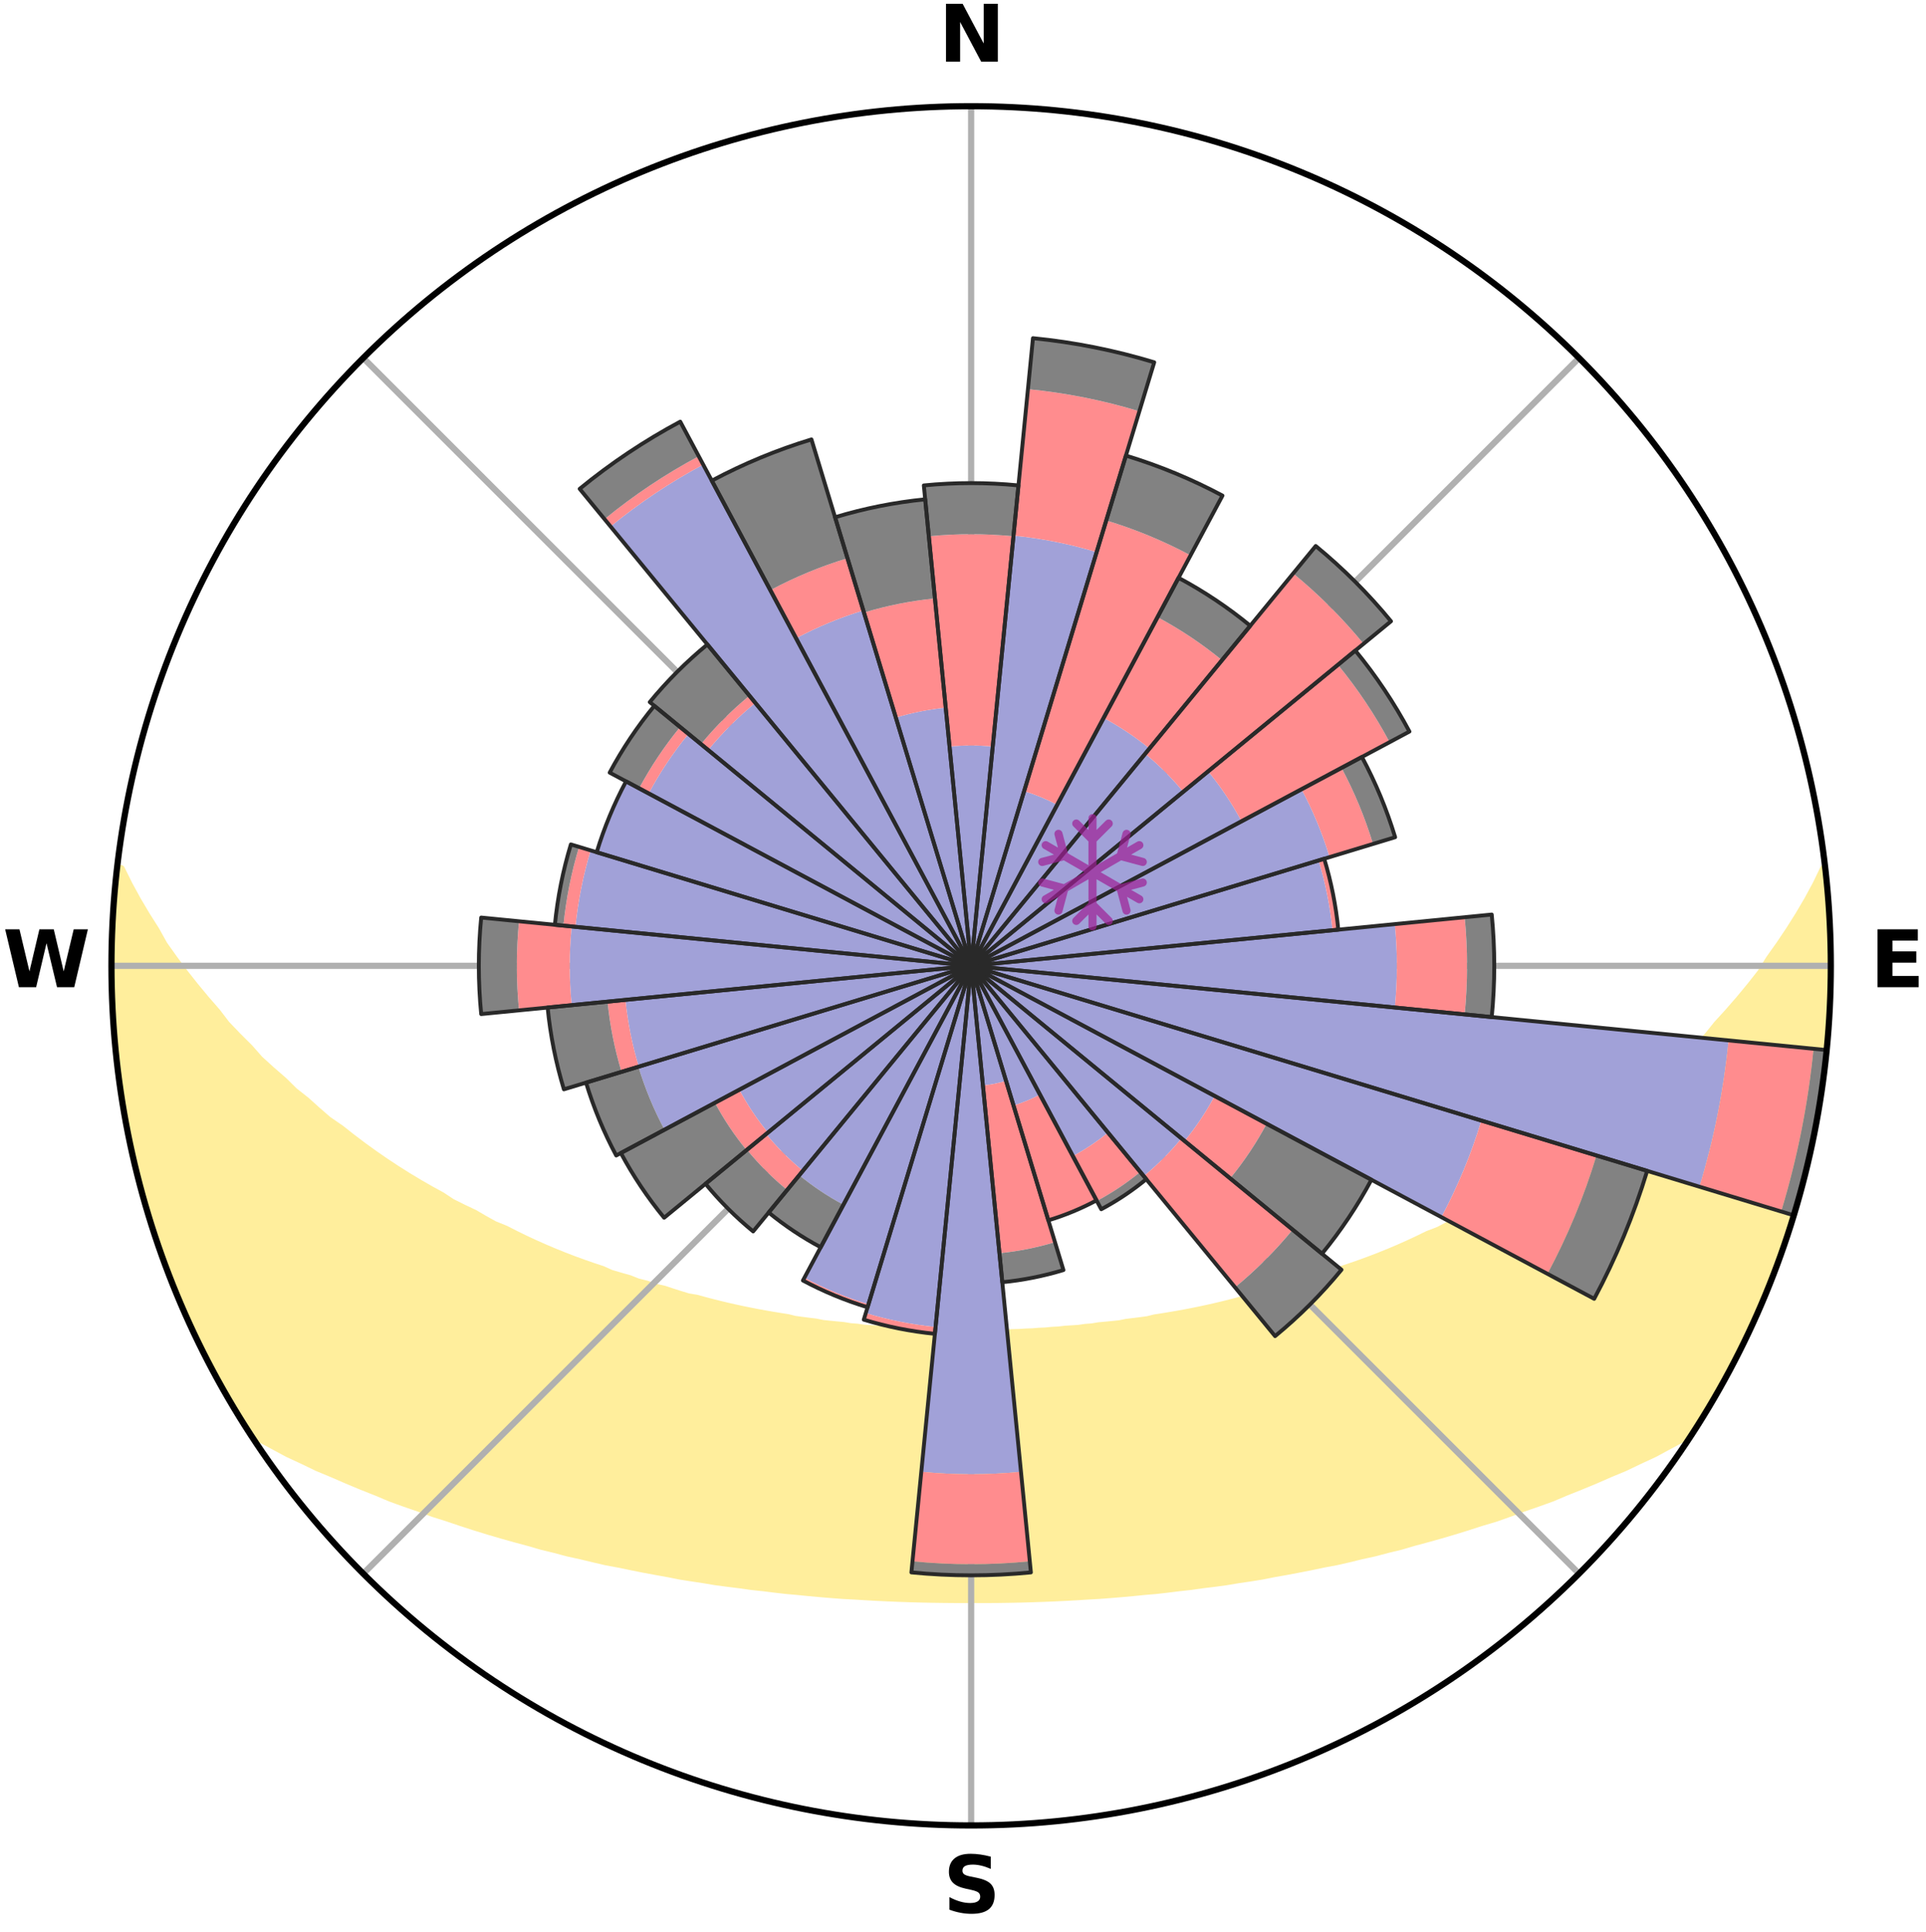 <?xml version="1.0" encoding="utf-8" standalone="no"?>
<!DOCTYPE svg PUBLIC "-//W3C//DTD SVG 1.1//EN"
  "http://www.w3.org/Graphics/SVG/1.1/DTD/svg11.dtd">
<svg xmlns:xlink="http://www.w3.org/1999/xlink" width="248.41pt" height="249.158pt" viewBox="0 0 248.41 249.158" xmlns="http://www.w3.org/2000/svg" version="1.1">
 <title>Ski Rose for Grand Tourmalet</title>
 <defs>
  <style type="text/css">*{stroke-linejoin: round; stroke-linecap: butt}</style>
 </defs>
 <g id="figure_1">
  <g id="patch_1">
   <path d="M 0 249.158 
L 248.41 249.158 
L 248.41 0 
L 0 0 
z
" style="fill: #ffffff"/>
  </g>
  <g id="axes_1">
   <g id="patch_2">
    <path d="M 236.135 124.579 
C 236.135 110.018 233.267 95.599 227.695 82.147 
C 222.122 68.695 213.955 56.471 203.659 46.175 
C 193.363 35.879 181.139 27.711 167.687 22.139 
C 154.235 16.567 139.815 13.699 125.255 13.699 
C 110.694 13.699 96.275 16.567 82.823 22.139 
C 69.371 27.711 57.147 35.879 46.851 46.175 
C 36.555 56.471 28.387 68.695 22.815 82.147 
C 17.243 95.599 14.375 110.018 14.375 124.579 
C 14.375 139.14 17.243 153.559 22.815 167.011 
C 28.387 180.463 36.555 192.687 46.851 202.983 
C 57.147 213.279 69.371 221.447 82.823 227.019 
C 96.275 232.591 110.694 235.459 125.255 235.459 
C 139.815 235.459 154.235 232.591 167.687 227.019 
C 181.139 221.447 193.363 213.279 203.659 202.983 
C 213.955 192.687 222.122 180.463 227.695 167.011 
C 233.267 153.559 236.135 139.14 236.135 124.579 
M 125.255 124.579 
C 125.255 124.579 125.255 124.579 125.255 124.579 
C 125.255 124.579 125.255 124.579 125.255 124.579 
C 125.255 124.579 125.255 124.579 125.255 124.579 
C 125.255 124.579 125.255 124.579 125.255 124.579 
C 125.255 124.579 125.255 124.579 125.255 124.579 
C 125.255 124.579 125.255 124.579 125.255 124.579 
C 125.255 124.579 125.255 124.579 125.255 124.579 
C 125.255 124.579 125.255 124.579 125.255 124.579 
C 125.255 124.579 125.255 124.579 125.255 124.579 
C 125.255 124.579 125.255 124.579 125.255 124.579 
C 125.255 124.579 125.255 124.579 125.255 124.579 
C 125.255 124.579 125.255 124.579 125.255 124.579 
C 125.255 124.579 125.255 124.579 125.255 124.579 
C 125.255 124.579 125.255 124.579 125.255 124.579 
C 125.255 124.579 125.255 124.579 125.255 124.579 
C 125.255 124.579 125.255 124.579 125.255 124.579 
z
" style="fill: #ffffff"/>
   </g>
   <g id="PolyCollection_1">
    <defs>
     <path id="m0e564e7a9b" d="M 235.255 -137.112 
L 235.255 -137.112 
L 234.267 -135.076 
L 233.185 -133.073 
L 232.031 -131.11 
L 230.819 -129.188 
L 229.561 -127.31 
L 228.26 -125.478 
L 227.146 -123.69 
L 225.775 -121.947 
L 224.373 -120.251 
L 222.941 -118.604 
L 221.483 -117.006 
L 220.223 -115.435 
L 218.716 -113.93 
L 217.189 -112.476 
L 215.862 -111.038 
L 214.297 -109.678 
L 212.716 -108.369 
L 211.338 -107.065 
L 209.73 -105.851 
L 208.324 -104.636 
L 206.906 -103.463 
L 205.269 -102.389 
L 203.832 -101.303 
L 202.388 -100.259 
L 200.937 -99.256 
L 199.48 -98.294 
L 198.02 -97.373 
L 196.557 -96.492 
L 195.092 -95.651 
L 193.817 -94.767 
L 192.351 -94.002 
L 190.887 -93.274 
L 189.607 -92.494 
L 188.148 -91.839 
L 186.869 -91.125 
L 185.591 -90.443 
L 184.147 -89.889 
L 182.875 -89.269 
L 181.607 -88.679 
L 180.342 -88.117 
L 179.083 -87.584 
L 177.829 -87.078 
L 176.581 -86.6 
L 175.341 -86.147 
L 174.108 -85.719 
L 172.884 -85.316 
L 171.799 -84.826 
L 170.59 -84.47 
L 169.392 -84.135 
L 168.322 -83.71 
L 167.142 -83.417 
L 166.083 -83.032 
L 165.03 -82.665 
L 163.878 -82.429 
L 162.838 -82.099 
L 161.804 -81.786 
L 160.685 -81.599 
L 159.666 -81.318 
L 158.654 -81.053 
L 157.648 -80.802 
L 156.649 -80.565 
L 155.658 -80.343 
L 154.673 -80.133 
L 153.696 -79.935 
L 152.726 -79.75 
L 151.764 -79.576 
L 150.809 -79.412 
L 149.862 -79.259 
L 148.922 -79.115 
L 148.034 -78.891 
L 147.106 -78.767 
L 146.185 -78.651 
L 145.272 -78.543 
L 144.399 -78.362 
L 143.497 -78.27 
L 142.602 -78.183 
L 141.713 -78.102 
L 140.854 -77.959 
L 139.975 -77.891 
L 139.121 -77.767 
L 138.253 -77.71 
L 137.39 -77.657 
L 136.544 -77.556 
L 135.689 -77.513 
L 134.848 -77.428 
L 134 -77.393 
L 133.163 -77.323 
L 132.321 -77.296 
L 131.487 -77.241 
L 130.651 -77.219 
L 129.819 -77.179 
L 128.987 -77.164 
L 128.156 -77.149 
L 127.327 -77.127 
L 126.498 -77.118 
L 125.669 -77.109 
L 124.841 -77.109 
L 124.012 -77.115 
L 123.183 -77.131 
L 122.353 -77.142 
L 121.524 -77.171 
L 120.692 -77.188 
L 119.86 -77.23 
L 119.024 -77.253 
L 118.19 -77.31 
L 117.35 -77.339 
L 116.513 -77.41 
L 115.666 -77.447 
L 114.825 -77.533 
L 113.971 -77.579 
L 113.126 -77.68 
L 112.264 -77.736 
L 111.396 -77.794 
L 110.543 -77.92 
L 109.666 -77.989 
L 108.808 -78.133 
L 107.92 -78.216 
L 107.027 -78.304 
L 106.126 -78.398 
L 105.254 -78.579 
L 104.342 -78.689 
L 103.422 -78.806 
L 102.496 -78.932 
L 101.609 -79.156 
L 100.671 -79.301 
L 99.725 -79.456 
L 98.772 -79.62 
L 97.811 -79.795 
L 96.843 -79.982 
L 95.868 -80.18 
L 94.885 -80.391 
L 93.895 -80.614 
L 92.898 -80.851 
L 91.894 -81.103 
L 90.884 -81.369 
L 89.867 -81.65 
L 88.75 -81.837 
L 87.717 -82.151 
L 86.679 -82.481 
L 85.636 -82.83 
L 84.478 -83.084 
L 83.422 -83.47 
L 82.244 -83.763 
L 81.176 -84.188 
L 79.98 -84.523 
L 78.773 -84.88 
L 77.69 -85.369 
L 76.468 -85.772 
L 75.238 -86.199 
L 73.999 -86.652 
L 72.754 -87.131 
L 71.502 -87.636 
L 70.245 -88.169 
L 68.983 -88.73 
L 67.716 -89.319 
L 66.447 -89.939 
L 65.175 -90.588 
L 63.729 -91.173 
L 62.452 -91.886 
L 61.176 -92.63 
L 59.718 -93.32 
L 58.256 -94.046 
L 56.981 -94.893 
L 55.519 -95.694 
L 54.057 -96.534 
L 52.597 -97.413 
L 51.139 -98.333 
L 49.684 -99.294 
L 48.236 -100.295 
L 46.794 -101.338 
L 45.36 -102.422 
L 43.935 -103.548 
L 42.309 -104.665 
L 40.905 -105.879 
L 39.516 -107.135 
L 37.924 -108.393 
L 36.564 -109.737 
L 35.003 -111.091 
L 33.459 -112.494 
L 32.155 -113.972 
L 30.652 -115.47 
L 29.172 -117.017 
L 27.939 -118.627 
L 26.51 -120.268 
L 25.11 -121.957 
L 23.741 -123.693 
L 22.406 -125.477 
L 21.108 -127.306 
L 20.07 -129.172 
L 18.856 -131.087 
L 17.697 -133.044 
L 16.605 -135.041 
L 15.601 -137.073 
L 15.213 -137.117 
L 15.213 -137.117 
L 14.951 -135.2 
L 14.721 -133.278 
L 14.716 -131.34 
L 14.551 -129.413 
L 14.418 -127.481 
L 14.545 -125.545 
L 14.477 -123.612 
L 14.441 -121.677 
L 14.63 -119.749 
L 14.656 -117.815 
L 14.752 -115.882 
L 14.993 -113.962 
L 15.111 -112.03 
L 15.494 -110.129 
L 15.673 -108.202 
L 15.929 -106.284 
L 16.31 -104.387 
L 16.63 -102.479 
L 17.065 -100.594 
L 17.448 -98.697 
L 17.939 -96.825 
L 18.511 -94.976 
L 18.988 -93.102 
L 19.563 -91.255 
L 20.222 -89.436 
L 20.737 -87.567 
L 21.397 -85.748 
L 22.145 -83.963 
L 22.865 -82.168 
L 23.674 -80.41 
L 24.406 -78.62 
L 25.177 -76.845 
L 26.042 -75.113 
L 26.911 -73.385 
L 27.87 -71.703 
L 28.754 -69.981 
L 29.745 -68.32 
L 30.723 -66.65 
L 31.744 -65.006 
L 33.321 -63.73 
L 35.235 -62.71 
L 37.104 -61.702 
L 39.057 -60.796 
L 40.943 -59.884 
L 42.901 -59.072 
L 44.791 -58.25 
L 46.674 -57.464 
L 48.554 -56.72 
L 50.365 -55.955 
L 52.228 -55.279 
L 54.086 -54.642 
L 55.876 -53.979 
L 57.711 -53.402 
L 59.483 -52.802 
L 61.247 -52.232 
L 63.002 -51.69 
L 64.747 -51.177 
L 66.481 -50.69 
L 68.204 -50.229 
L 69.878 -49.741 
L 71.58 -49.33 
L 73.232 -48.886 
L 74.912 -48.52 
L 76.549 -48.126 
L 78.173 -47.748 
L 79.819 -47.444 
L 81.426 -47.111 
L 83.02 -46.792 
L 84.608 -46.497 
L 86.183 -46.214 
L 87.729 -45.905 
L 89.29 -45.662 
L 90.839 -45.427 
L 92.363 -45.17 
L 93.897 -44.971 
L 95.419 -44.78 
L 96.921 -44.567 
L 98.43 -44.408 
L 99.919 -44.223 
L 101.402 -44.052 
L 102.886 -43.921 
L 104.357 -43.774 
L 105.823 -43.64 
L 107.284 -43.518 
L 108.74 -43.408 
L 110.197 -43.333 
L 111.644 -43.243 
L 113.087 -43.164 
L 114.527 -43.094 
L 115.964 -43.035 
L 117.398 -42.986 
L 118.83 -42.947 
L 120.26 -42.917 
L 121.688 -42.896 
L 123.116 -42.884 
L 124.542 -42.88 
L 125.968 -42.879 
L 127.394 -42.881 
L 128.821 -42.892 
L 130.25 -42.913 
L 131.68 -42.943 
L 133.112 -42.983 
L 134.546 -43.032 
L 135.983 -43.091 
L 137.423 -43.161 
L 138.866 -43.24 
L 140.313 -43.33 
L 141.768 -43.412 
L 143.225 -43.523 
L 144.685 -43.645 
L 146.151 -43.779 
L 147.622 -43.926 
L 149.109 -44.05 
L 150.592 -44.221 
L 152.08 -44.406 
L 153.587 -44.572 
L 155.089 -44.785 
L 156.614 -44.97 
L 158.145 -45.175 
L 159.669 -45.433 
L 161.22 -45.66 
L 162.778 -45.911 
L 164.324 -46.219 
L 165.902 -46.496 
L 167.487 -46.797 
L 169.085 -47.11 
L 170.688 -47.449 
L 172.334 -47.753 
L 173.961 -48.125 
L 175.594 -48.525 
L 177.274 -48.891 
L 178.93 -49.33 
L 180.632 -49.741 
L 182.301 -50.234 
L 184.025 -50.695 
L 185.759 -51.182 
L 187.503 -51.695 
L 189.258 -52.237 
L 191.022 -52.807 
L 192.851 -53.348 
L 194.633 -53.979 
L 196.423 -54.642 
L 198.277 -55.284 
L 200.144 -55.955 
L 201.955 -56.721 
L 203.831 -57.469 
L 205.718 -58.251 
L 207.603 -59.076 
L 209.561 -59.889 
L 211.452 -60.796 
L 213.404 -61.703 
L 215.27 -62.714 
L 217.183 -63.733 
L 218.768 -65.004 
L 219.786 -66.65 
L 220.762 -68.321 
L 221.718 -70.003 
L 222.669 -71.688 
L 223.585 -73.391 
L 224.463 -75.116 
L 225.214 -76.901 
L 226.046 -78.646 
L 226.832 -80.412 
L 227.558 -82.204 
L 228.405 -83.947 
L 228.997 -85.791 
L 229.74 -87.579 
L 230.375 -89.406 
L 230.908 -91.267 
L 231.51 -93.105 
L 232.065 -94.958 
L 232.574 -96.824 
L 233.038 -98.703 
L 233.458 -100.591 
L 233.908 -102.473 
L 234.234 -104.381 
L 234.518 -106.295 
L 234.885 -108.195 
L 235.149 -110.111 
L 235.308 -112.04 
L 235.62 -113.952 
L 235.7 -115.887 
L 235.885 -117.813 
L 235.891 -119.749 
L 236.055 -121.678 
L 235.987 -123.613 
L 236.08 -125.546 
L 236.091 -127.481 
L 235.921 -129.411 
L 235.911 -131.347 
L 235.676 -133.269 
L 235.602 -135.204 
L 235.255 -137.112 
z
" style="stroke: #ffee9c"/>
    </defs>
    <g clip-path="url(#p70a1cc97b5)">
     <use xlink:href="#m0e564e7a9b" x="0" y="249.158" style="fill: #ffee9c; stroke: #ffee9c"/>
    </g>
   </g>
   <g id="matplotlib.axis_1">
    <g id="xtick_1">
     <g id="line2d_1">
      <path d="M 125.255 124.579 
L 125.255 13.699 
" clip-path="url(#p70a1cc97b5)" style="fill: none; stroke: #b0b0b0; stroke-width: 0.8; stroke-linecap: square"/>
     </g>
     <g id="text_1">
      <!-- N -->
      <g transform="translate(121.07 7.958) scale(0.1 -0.1)">
       <defs>
        <path id="DejaVuSans-Bold-4e" d="M 588 4666 
L 1931 4666 
L 3628 1466 
L 3628 4666 
L 4769 4666 
L 4769 0 
L 3425 0 
L 1728 3200 
L 1728 0 
L 588 0 
L 588 4666 
z
" transform="scale(0.016)"/>
       </defs>
       <use xlink:href="#DejaVuSans-Bold-4e"/>
      </g>
     </g>
    </g>
    <g id="xtick_2">
     <g id="line2d_2">
      <path d="M 125.255 124.579 
L 203.659 46.175 
" clip-path="url(#p70a1cc97b5)" style="fill: none; stroke: #b0b0b0; stroke-width: 0.8; stroke-linecap: square"/>
     </g>
    </g>
    <g id="xtick_3">
     <g id="line2d_3">
      <path d="M 125.255 124.579 
L 236.135 124.579 
" clip-path="url(#p70a1cc97b5)" style="fill: none; stroke: #b0b0b0; stroke-width: 0.8; stroke-linecap: square"/>
     </g>
     <g id="text_2">
      <!-- E -->
      <g transform="translate(241.219 127.338) scale(0.1 -0.1)">
       <defs>
        <path id="DejaVuSans-Bold-45" d="M 588 4666 
L 3834 4666 
L 3834 3756 
L 1791 3756 
L 1791 2888 
L 3713 2888 
L 3713 1978 
L 1791 1978 
L 1791 909 
L 3903 909 
L 3903 0 
L 588 0 
L 588 4666 
z
" transform="scale(0.016)"/>
       </defs>
       <use xlink:href="#DejaVuSans-Bold-45"/>
      </g>
     </g>
    </g>
    <g id="xtick_4">
     <g id="line2d_4">
      <path d="M 125.255 124.579 
L 203.659 202.983 
" clip-path="url(#p70a1cc97b5)" style="fill: none; stroke: #b0b0b0; stroke-width: 0.8; stroke-linecap: square"/>
     </g>
    </g>
    <g id="xtick_5">
     <g id="line2d_5">
      <path d="M 125.255 124.579 
L 125.255 235.459 
" clip-path="url(#p70a1cc97b5)" style="fill: none; stroke: #b0b0b0; stroke-width: 0.8; stroke-linecap: square"/>
     </g>
     <g id="text_3">
      <!-- S -->
      <g transform="translate(121.654 246.718) scale(0.1 -0.1)">
       <defs>
        <path id="DejaVuSans-Bold-53" d="M 3834 4519 
L 3834 3531 
Q 3450 3703 3084 3790 
Q 2719 3878 2394 3878 
Q 1963 3878 1756 3759 
Q 1550 3641 1550 3391 
Q 1550 3203 1689 3098 
Q 1828 2994 2194 2919 
L 2706 2816 
Q 3484 2659 3812 2340 
Q 4141 2022 4141 1434 
Q 4141 663 3683 286 
Q 3225 -91 2284 -91 
Q 1841 -91 1394 -6 
Q 947 78 500 244 
L 500 1259 
Q 947 1022 1364 901 
Q 1781 781 2169 781 
Q 2563 781 2772 912 
Q 2981 1044 2981 1288 
Q 2981 1506 2839 1625 
Q 2697 1744 2272 1838 
L 1806 1941 
Q 1106 2091 782 2419 
Q 459 2747 459 3303 
Q 459 4000 909 4375 
Q 1359 4750 2203 4750 
Q 2588 4750 2994 4692 
Q 3400 4634 3834 4519 
z
" transform="scale(0.016)"/>
       </defs>
       <use xlink:href="#DejaVuSans-Bold-53"/>
      </g>
     </g>
    </g>
    <g id="xtick_6">
     <g id="line2d_6">
      <path d="M 125.255 124.579 
L 46.851 202.983 
" clip-path="url(#p70a1cc97b5)" style="fill: none; stroke: #b0b0b0; stroke-width: 0.8; stroke-linecap: square"/>
     </g>
    </g>
    <g id="xtick_7">
     <g id="line2d_7">
      <path d="M 125.255 124.579 
L 14.375 124.579 
" clip-path="url(#p70a1cc97b5)" style="fill: none; stroke: #b0b0b0; stroke-width: 0.8; stroke-linecap: square"/>
     </g>
     <g id="text_4">
      <!-- W -->
      <g transform="translate(0.36 127.338) scale(0.1 -0.1)">
       <defs>
        <path id="DejaVuSans-Bold-57" d="M 191 4666 
L 1344 4666 
L 2150 1275 
L 2950 4666 
L 4109 4666 
L 4909 1275 
L 5716 4666 
L 6859 4666 
L 5759 0 
L 4372 0 
L 3525 3547 
L 2688 0 
L 1300 0 
L 191 4666 
z
" transform="scale(0.016)"/>
       </defs>
       <use xlink:href="#DejaVuSans-Bold-57"/>
      </g>
     </g>
    </g>
    <g id="xtick_8">
     <g id="line2d_8">
      <path d="M 125.255 124.579 
L 46.851 46.175 
" clip-path="url(#p70a1cc97b5)" style="fill: none; stroke: #b0b0b0; stroke-width: 0.8; stroke-linecap: square"/>
     </g>
    </g>
   </g>
   <g id="matplotlib.axis_2"/>
   <g id="patch_3">
    <path d="M 125.255 124.579 
C 125.255 124.579 125.255 124.579 125.255 124.579 
C 125.255 124.579 125.255 124.579 125.255 124.579 
L 125.255 124.579 
C 125.255 124.579 125.255 124.579 125.255 124.579 
C 125.255 124.579 125.255 124.579 125.255 124.579 
z
" clip-path="url(#p70a1cc97b5)" style="fill: #d9d9d9"/>
   </g>
   <g id="patch_4">
    <path d="M 125.255 124.579 
C 125.255 124.579 125.255 124.579 125.255 124.579 
C 125.255 124.579 125.255 124.579 125.255 124.579 
L 125.255 124.579 
C 125.255 124.579 125.255 124.579 125.255 124.579 
C 125.255 124.579 125.255 124.579 125.255 124.579 
z
" clip-path="url(#p70a1cc97b5)" style="fill: #d9d9d9"/>
   </g>
   <g id="patch_5">
    <path d="M 125.255 124.579 
C 125.255 124.579 125.255 124.579 125.255 124.579 
C 125.255 124.579 125.255 124.579 125.255 124.579 
L 125.255 124.579 
C 125.255 124.579 125.255 124.579 125.255 124.579 
C 125.255 124.579 125.255 124.579 125.255 124.579 
z
" clip-path="url(#p70a1cc97b5)" style="fill: #d9d9d9"/>
   </g>
   <g id="patch_6">
    <path d="M 125.255 124.579 
C 125.255 124.579 125.255 124.579 125.255 124.579 
C 125.255 124.579 125.255 124.579 125.255 124.579 
L 125.255 124.579 
C 125.255 124.579 125.255 124.579 125.255 124.579 
C 125.255 124.579 125.255 124.579 125.255 124.579 
z
" clip-path="url(#p70a1cc97b5)" style="fill: #d9d9d9"/>
   </g>
   <g id="patch_7">
    <path d="M 125.255 124.579 
C 125.255 124.579 125.255 124.579 125.255 124.579 
C 125.255 124.579 125.255 124.579 125.255 124.579 
L 125.255 124.579 
C 125.255 124.579 125.255 124.579 125.255 124.579 
C 125.255 124.579 125.255 124.579 125.255 124.579 
z
" clip-path="url(#p70a1cc97b5)" style="fill: #d9d9d9"/>
   </g>
   <g id="patch_8">
    <path d="M 125.255 124.579 
C 125.255 124.579 125.255 124.579 125.255 124.579 
C 125.255 124.579 125.255 124.579 125.255 124.579 
L 125.255 124.579 
C 125.255 124.579 125.255 124.579 125.255 124.579 
C 125.255 124.579 125.255 124.579 125.255 124.579 
z
" clip-path="url(#p70a1cc97b5)" style="fill: #d9d9d9"/>
   </g>
   <g id="patch_9">
    <path d="M 125.255 124.579 
C 125.255 124.579 125.255 124.579 125.255 124.579 
C 125.255 124.579 125.255 124.579 125.255 124.579 
L 125.255 124.579 
C 125.255 124.579 125.255 124.579 125.255 124.579 
C 125.255 124.579 125.255 124.579 125.255 124.579 
z
" clip-path="url(#p70a1cc97b5)" style="fill: #d9d9d9"/>
   </g>
   <g id="patch_10">
    <path d="M 125.255 124.579 
C 125.255 124.579 125.255 124.579 125.255 124.579 
C 125.255 124.579 125.255 124.579 125.255 124.579 
L 125.255 124.579 
C 125.255 124.579 125.255 124.579 125.255 124.579 
C 125.255 124.579 125.255 124.579 125.255 124.579 
z
" clip-path="url(#p70a1cc97b5)" style="fill: #d9d9d9"/>
   </g>
   <g id="patch_11">
    <path d="M 125.255 124.579 
C 125.255 124.579 125.255 124.579 125.255 124.579 
C 125.255 124.579 125.255 124.579 125.255 124.579 
L 125.255 124.579 
C 125.255 124.579 125.255 124.579 125.255 124.579 
C 125.255 124.579 125.255 124.579 125.255 124.579 
z
" clip-path="url(#p70a1cc97b5)" style="fill: #d9d9d9"/>
   </g>
   <g id="patch_12">
    <path d="M 125.255 124.579 
C 125.255 124.579 125.255 124.579 125.255 124.579 
C 125.255 124.579 125.255 124.579 125.255 124.579 
L 125.255 124.579 
C 125.255 124.579 125.255 124.579 125.255 124.579 
C 125.255 124.579 125.255 124.579 125.255 124.579 
z
" clip-path="url(#p70a1cc97b5)" style="fill: #d9d9d9"/>
   </g>
   <g id="patch_13">
    <path d="M 125.255 124.579 
C 125.255 124.579 125.255 124.579 125.255 124.579 
C 125.255 124.579 125.255 124.579 125.255 124.579 
L 125.255 124.579 
C 125.255 124.579 125.255 124.579 125.255 124.579 
C 125.255 124.579 125.255 124.579 125.255 124.579 
z
" clip-path="url(#p70a1cc97b5)" style="fill: #d9d9d9"/>
   </g>
   <g id="patch_14">
    <path d="M 125.255 124.579 
C 125.255 124.579 125.255 124.579 125.255 124.579 
C 125.255 124.579 125.255 124.579 125.255 124.579 
L 125.255 124.579 
C 125.255 124.579 125.255 124.579 125.255 124.579 
C 125.255 124.579 125.255 124.579 125.255 124.579 
z
" clip-path="url(#p70a1cc97b5)" style="fill: #d9d9d9"/>
   </g>
   <g id="patch_15">
    <path d="M 125.255 124.579 
C 125.255 124.579 125.255 124.579 125.255 124.579 
C 125.255 124.579 125.255 124.579 125.255 124.579 
L 125.255 124.579 
C 125.255 124.579 125.255 124.579 125.255 124.579 
C 125.255 124.579 125.255 124.579 125.255 124.579 
z
" clip-path="url(#p70a1cc97b5)" style="fill: #d9d9d9"/>
   </g>
   <g id="patch_16">
    <path d="M 125.255 124.579 
C 125.255 124.579 125.255 124.579 125.255 124.579 
C 125.255 124.579 125.255 124.579 125.255 124.579 
L 125.255 124.579 
C 125.255 124.579 125.255 124.579 125.255 124.579 
C 125.255 124.579 125.255 124.579 125.255 124.579 
z
" clip-path="url(#p70a1cc97b5)" style="fill: #d9d9d9"/>
   </g>
   <g id="patch_17">
    <path d="M 125.255 124.579 
C 125.255 124.579 125.255 124.579 125.255 124.579 
C 125.255 124.579 125.255 124.579 125.255 124.579 
L 125.255 124.579 
C 125.255 124.579 125.255 124.579 125.255 124.579 
C 125.255 124.579 125.255 124.579 125.255 124.579 
z
" clip-path="url(#p70a1cc97b5)" style="fill: #d9d9d9"/>
   </g>
   <g id="patch_18">
    <path d="M 125.255 124.579 
C 125.255 124.579 125.255 124.579 125.255 124.579 
C 125.255 124.579 125.255 124.579 125.255 124.579 
L 125.255 124.579 
C 125.255 124.579 125.255 124.579 125.255 124.579 
C 125.255 124.579 125.255 124.579 125.255 124.579 
z
" clip-path="url(#p70a1cc97b5)" style="fill: #d9d9d9"/>
   </g>
   <g id="patch_19">
    <path d="M 125.255 124.579 
C 125.255 124.579 125.255 124.579 125.255 124.579 
C 125.255 124.579 125.255 124.579 125.255 124.579 
L 125.255 124.579 
C 125.255 124.579 125.255 124.579 125.255 124.579 
C 125.255 124.579 125.255 124.579 125.255 124.579 
z
" clip-path="url(#p70a1cc97b5)" style="fill: #d9d9d9"/>
   </g>
   <g id="patch_20">
    <path d="M 125.255 124.579 
C 125.255 124.579 125.255 124.579 125.255 124.579 
C 125.255 124.579 125.255 124.579 125.255 124.579 
L 125.255 124.579 
C 125.255 124.579 125.255 124.579 125.255 124.579 
C 125.255 124.579 125.255 124.579 125.255 124.579 
z
" clip-path="url(#p70a1cc97b5)" style="fill: #d9d9d9"/>
   </g>
   <g id="patch_21">
    <path d="M 125.255 124.579 
C 125.255 124.579 125.255 124.579 125.255 124.579 
C 125.255 124.579 125.255 124.579 125.255 124.579 
L 125.255 124.579 
C 125.255 124.579 125.255 124.579 125.255 124.579 
C 125.255 124.579 125.255 124.579 125.255 124.579 
z
" clip-path="url(#p70a1cc97b5)" style="fill: #d9d9d9"/>
   </g>
   <g id="patch_22">
    <path d="M 125.255 124.579 
C 125.255 124.579 125.255 124.579 125.255 124.579 
C 125.255 124.579 125.255 124.579 125.255 124.579 
L 125.255 124.579 
C 125.255 124.579 125.255 124.579 125.255 124.579 
C 125.255 124.579 125.255 124.579 125.255 124.579 
z
" clip-path="url(#p70a1cc97b5)" style="fill: #d9d9d9"/>
   </g>
   <g id="patch_23">
    <path d="M 125.255 124.579 
C 125.255 124.579 125.255 124.579 125.255 124.579 
C 125.255 124.579 125.255 124.579 125.255 124.579 
L 125.255 124.579 
C 125.255 124.579 125.255 124.579 125.255 124.579 
C 125.255 124.579 125.255 124.579 125.255 124.579 
z
" clip-path="url(#p70a1cc97b5)" style="fill: #d9d9d9"/>
   </g>
   <g id="patch_24">
    <path d="M 125.255 124.579 
C 125.255 124.579 125.255 124.579 125.255 124.579 
C 125.255 124.579 125.255 124.579 125.255 124.579 
L 125.255 124.579 
C 125.255 124.579 125.255 124.579 125.255 124.579 
C 125.255 124.579 125.255 124.579 125.255 124.579 
z
" clip-path="url(#p70a1cc97b5)" style="fill: #d9d9d9"/>
   </g>
   <g id="patch_25">
    <path d="M 125.255 124.579 
C 125.255 124.579 125.255 124.579 125.255 124.579 
C 125.255 124.579 125.255 124.579 125.255 124.579 
L 125.255 124.579 
C 125.255 124.579 125.255 124.579 125.255 124.579 
C 125.255 124.579 125.255 124.579 125.255 124.579 
z
" clip-path="url(#p70a1cc97b5)" style="fill: #d9d9d9"/>
   </g>
   <g id="patch_26">
    <path d="M 125.255 124.579 
C 125.255 124.579 125.255 124.579 125.255 124.579 
C 125.255 124.579 125.255 124.579 125.255 124.579 
L 125.255 124.579 
C 125.255 124.579 125.255 124.579 125.255 124.579 
C 125.255 124.579 125.255 124.579 125.255 124.579 
z
" clip-path="url(#p70a1cc97b5)" style="fill: #d9d9d9"/>
   </g>
   <g id="patch_27">
    <path d="M 125.255 124.579 
C 125.255 124.579 125.255 124.579 125.255 124.579 
C 125.255 124.579 125.255 124.579 125.255 124.579 
L 125.255 124.579 
C 125.255 124.579 125.255 124.579 125.255 124.579 
C 125.255 124.579 125.255 124.579 125.255 124.579 
z
" clip-path="url(#p70a1cc97b5)" style="fill: #d9d9d9"/>
   </g>
   <g id="patch_28">
    <path d="M 125.255 124.579 
C 125.255 124.579 125.255 124.579 125.255 124.579 
C 125.255 124.579 125.255 124.579 125.255 124.579 
L 125.255 124.579 
C 125.255 124.579 125.255 124.579 125.255 124.579 
C 125.255 124.579 125.255 124.579 125.255 124.579 
z
" clip-path="url(#p70a1cc97b5)" style="fill: #d9d9d9"/>
   </g>
   <g id="patch_29">
    <path d="M 125.255 124.579 
C 125.255 124.579 125.255 124.579 125.255 124.579 
C 125.255 124.579 125.255 124.579 125.255 124.579 
L 125.255 124.579 
C 125.255 124.579 125.255 124.579 125.255 124.579 
C 125.255 124.579 125.255 124.579 125.255 124.579 
z
" clip-path="url(#p70a1cc97b5)" style="fill: #d9d9d9"/>
   </g>
   <g id="patch_30">
    <path d="M 125.255 124.579 
C 125.255 124.579 125.255 124.579 125.255 124.579 
C 125.255 124.579 125.255 124.579 125.255 124.579 
L 125.255 124.579 
C 125.255 124.579 125.255 124.579 125.255 124.579 
C 125.255 124.579 125.255 124.579 125.255 124.579 
z
" clip-path="url(#p70a1cc97b5)" style="fill: #d9d9d9"/>
   </g>
   <g id="patch_31">
    <path d="M 125.255 124.579 
C 125.255 124.579 125.255 124.579 125.255 124.579 
C 125.255 124.579 125.255 124.579 125.255 124.579 
L 125.255 124.579 
C 125.255 124.579 125.255 124.579 125.255 124.579 
C 125.255 124.579 125.255 124.579 125.255 124.579 
z
" clip-path="url(#p70a1cc97b5)" style="fill: #d9d9d9"/>
   </g>
   <g id="patch_32">
    <path d="M 125.255 124.579 
C 125.255 124.579 125.255 124.579 125.255 124.579 
C 125.255 124.579 125.255 124.579 125.255 124.579 
L 125.255 124.579 
C 125.255 124.579 125.255 124.579 125.255 124.579 
C 125.255 124.579 125.255 124.579 125.255 124.579 
z
" clip-path="url(#p70a1cc97b5)" style="fill: #d9d9d9"/>
   </g>
   <g id="patch_33">
    <path d="M 125.255 124.579 
C 125.255 124.579 125.255 124.579 125.255 124.579 
C 125.255 124.579 125.255 124.579 125.255 124.579 
L 125.255 124.579 
C 125.255 124.579 125.255 124.579 125.255 124.579 
C 125.255 124.579 125.255 124.579 125.255 124.579 
z
" clip-path="url(#p70a1cc97b5)" style="fill: #d9d9d9"/>
   </g>
   <g id="patch_34">
    <path d="M 125.255 124.579 
C 125.255 124.579 125.255 124.579 125.255 124.579 
C 125.255 124.579 125.255 124.579 125.255 124.579 
L 125.255 124.579 
C 125.255 124.579 125.255 124.579 125.255 124.579 
C 125.255 124.579 125.255 124.579 125.255 124.579 
z
" clip-path="url(#p70a1cc97b5)" style="fill: #d9d9d9"/>
   </g>
   <g id="patch_35">
    <path d="M 125.255 124.579 
C 125.255 124.579 125.255 124.579 125.255 124.579 
C 125.255 124.579 125.255 124.579 125.255 124.579 
L 128.041 96.295 
C 127.115 96.204 126.185 96.158 125.255 96.158 
C 124.325 96.158 123.395 96.204 122.469 96.295 
z
" clip-path="url(#p70a1cc97b5)" style="fill: #a1a1d8"/>
   </g>
   <g id="patch_36">
    <path d="M 125.255 124.579 
C 125.255 124.579 125.255 124.579 125.255 124.579 
C 125.255 124.579 125.255 124.579 125.255 124.579 
L 141.441 71.22 
C 139.695 70.69 137.923 70.247 136.133 69.891 
C 134.343 69.535 132.537 69.267 130.72 69.088 
z
" clip-path="url(#p70a1cc97b5)" style="fill: #a1a1d8"/>
   </g>
   <g id="patch_37">
    <path d="M 125.255 124.579 
C 125.255 124.579 125.255 124.579 125.255 124.579 
C 125.255 124.579 125.255 124.579 125.255 124.579 
L 136.354 103.813 
C 135.675 103.45 134.977 103.12 134.265 102.826 
C 133.553 102.531 132.827 102.271 132.09 102.047 
z
" clip-path="url(#p70a1cc97b5)" style="fill: #a1a1d8"/>
   </g>
   <g id="patch_38">
    <path d="M 125.255 124.579 
C 125.255 124.579 125.255 124.579 125.255 124.579 
C 125.255 124.579 125.255 124.579 125.255 124.579 
L 148.255 96.554 
C 147.337 95.801 146.384 95.094 145.397 94.434 
C 144.41 93.775 143.392 93.165 142.345 92.605 
z
" clip-path="url(#p70a1cc97b5)" style="fill: #a1a1d8"/>
   </g>
   <g id="patch_39">
    <path d="M 125.255 124.579 
C 125.255 124.579 125.255 124.579 125.255 124.579 
C 125.255 124.579 125.255 124.579 125.255 124.579 
L 152.607 102.132 
C 151.872 101.236 151.094 100.378 150.275 99.559 
C 149.456 98.74 148.598 97.961 147.702 97.227 
z
" clip-path="url(#p70a1cc97b5)" style="fill: #a1a1d8"/>
   </g>
   <g id="patch_40">
    <path d="M 125.255 124.579 
C 125.255 124.579 125.255 124.579 125.255 124.579 
C 125.255 124.579 125.255 124.579 125.255 124.579 
L 160.131 105.938 
C 159.521 104.796 158.855 103.685 158.136 102.609 
C 157.416 101.533 156.645 100.492 155.824 99.492 
z
" clip-path="url(#p70a1cc97b5)" style="fill: #a1a1d8"/>
   </g>
   <g id="patch_41">
    <path d="M 125.255 124.579 
C 125.255 124.579 125.255 124.579 125.255 124.579 
C 125.255 124.579 125.255 124.579 125.255 124.579 
L 171.491 110.553 
C 171.032 109.04 170.499 107.55 169.894 106.089 
C 169.289 104.628 168.612 103.197 167.867 101.803 
z
" clip-path="url(#p70a1cc97b5)" style="fill: #a1a1d8"/>
   </g>
   <g id="patch_42">
    <path d="M 125.255 124.579 
C 125.255 124.579 125.255 124.579 125.255 124.579 
C 125.255 124.579 125.255 124.579 125.255 124.579 
L 171.862 119.989 
C 171.711 118.463 171.486 116.946 171.187 115.443 
C 170.888 113.939 170.516 112.451 170.071 110.984 
z
" clip-path="url(#p70a1cc97b5)" style="fill: #a1a1d8"/>
   </g>
   <g id="patch_43">
    <path d="M 125.255 124.579 
C 125.255 124.579 125.255 124.579 125.255 124.579 
C 125.255 124.579 125.255 124.579 125.255 124.579 
L 179.905 129.962 
C 180.081 128.173 180.17 126.377 180.17 124.579 
C 180.17 122.782 180.081 120.985 179.905 119.196 
z
" clip-path="url(#p70a1cc97b5)" style="fill: #a1a1d8"/>
   </g>
   <g id="patch_44">
    <path d="M 125.255 124.579 
C 125.255 124.579 125.255 124.579 125.255 124.579 
C 125.255 124.579 125.255 124.579 125.255 124.579 
L 219.198 153.076 
C 220.13 150.001 220.912 146.883 221.538 143.731 
C 222.165 140.58 222.637 137.399 222.952 134.201 
z
" clip-path="url(#p70a1cc97b5)" style="fill: #a1a1d8"/>
   </g>
   <g id="patch_45">
    <path d="M 125.255 124.579 
C 125.255 124.579 125.255 124.579 125.255 124.579 
C 125.255 124.579 125.255 124.579 125.255 124.579 
L 185.906 156.998 
C 186.967 155.012 187.93 152.976 188.791 150.897 
C 189.653 148.817 190.412 146.696 191.065 144.542 
z
" clip-path="url(#p70a1cc97b5)" style="fill: #a1a1d8"/>
   </g>
   <g id="patch_46">
    <path d="M 125.255 124.579 
C 125.255 124.579 125.255 124.579 125.255 124.579 
C 125.255 124.579 125.255 124.579 125.255 124.579 
L 152.788 147.175 
C 153.527 146.273 154.222 145.336 154.87 144.367 
C 155.517 143.398 156.117 142.397 156.667 141.369 
z
" clip-path="url(#p70a1cc97b5)" style="fill: #a1a1d8"/>
   </g>
   <g id="patch_47">
    <path d="M 125.255 124.579 
C 125.255 124.579 125.255 124.579 125.255 124.579 
C 125.255 124.579 125.255 124.579 125.255 124.579 
L 147.518 151.707 
C 148.406 150.978 149.258 150.206 150.07 149.394 
C 150.882 148.582 151.654 147.73 152.383 146.842 
z
" clip-path="url(#p70a1cc97b5)" style="fill: #a1a1d8"/>
   </g>
   <g id="patch_48">
    <path d="M 125.255 124.579 
C 125.255 124.579 125.255 124.579 125.255 124.579 
C 125.255 124.579 125.255 124.579 125.255 124.579 
L 138.375 149.125 
C 139.178 148.695 139.96 148.226 140.717 147.72 
C 141.475 147.214 142.207 146.671 142.911 146.093 
z
" clip-path="url(#p70a1cc97b5)" style="fill: #a1a1d8"/>
   </g>
   <g id="patch_49">
    <path d="M 125.255 124.579 
C 125.255 124.579 125.255 124.579 125.255 124.579 
C 125.255 124.579 125.255 124.579 125.255 124.579 
L 130.722 142.601 
C 131.312 142.422 131.892 142.214 132.462 141.978 
C 133.031 141.742 133.589 141.478 134.132 141.188 
z
" clip-path="url(#p70a1cc97b5)" style="fill: #a1a1d8"/>
   </g>
   <g id="patch_50">
    <path d="M 125.255 124.579 
C 125.255 124.579 125.255 124.579 125.255 124.579 
C 125.255 124.579 125.255 124.579 125.255 124.579 
L 126.775 140.018 
C 127.281 139.968 127.783 139.893 128.281 139.794 
C 128.779 139.695 129.272 139.572 129.758 139.424 
z
" clip-path="url(#p70a1cc97b5)" style="fill: #a1a1d8"/>
   </g>
   <g id="patch_51">
    <path d="M 125.255 124.579 
C 125.255 124.579 125.255 124.579 125.255 124.579 
C 125.255 124.579 125.255 124.579 125.255 124.579 
L 118.827 189.844 
C 120.963 190.054 123.108 190.159 125.255 190.159 
C 127.401 190.159 129.547 190.054 131.683 189.844 
z
" clip-path="url(#p70a1cc97b5)" style="fill: #a1a1d8"/>
   </g>
   <g id="patch_52">
    <path d="M 125.255 124.579 
C 125.255 124.579 125.255 124.579 125.255 124.579 
C 125.255 124.579 125.255 124.579 125.255 124.579 
L 111.666 169.375 
C 113.132 169.82 114.62 170.192 116.122 170.491 
C 117.625 170.79 119.142 171.015 120.667 171.165 
z
" clip-path="url(#p70a1cc97b5)" style="fill: #a1a1d8"/>
   </g>
   <g id="patch_53">
    <path d="M 125.255 124.579 
C 125.255 124.579 125.255 124.579 125.255 124.579 
C 125.255 124.579 125.255 124.579 125.255 124.579 
L 103.745 164.822 
C 105.062 165.526 106.413 166.165 107.793 166.737 
C 109.172 167.308 110.58 167.812 112.009 168.245 
z
" clip-path="url(#p70a1cc97b5)" style="fill: #a1a1d8"/>
   </g>
   <g id="patch_54">
    <path d="M 125.255 124.579 
C 125.255 124.579 125.255 124.579 125.255 124.579 
C 125.255 124.579 125.255 124.579 125.255 124.579 
L 103.089 151.589 
C 103.973 152.314 104.892 152.996 105.843 153.631 
C 106.794 154.267 107.775 154.855 108.784 155.394 
z
" clip-path="url(#p70a1cc97b5)" style="fill: #a1a1d8"/>
   </g>
   <g id="patch_55">
    <path d="M 125.255 124.579 
C 125.255 124.579 125.255 124.579 125.255 124.579 
C 125.255 124.579 125.255 124.579 125.255 124.579 
L 98.812 146.28 
C 99.522 147.146 100.274 147.976 101.066 148.768 
C 101.858 149.56 102.688 150.312 103.553 151.022 
z
" clip-path="url(#p70a1cc97b5)" style="fill: #a1a1d8"/>
   </g>
   <g id="patch_56">
    <path d="M 125.255 124.579 
C 125.255 124.579 125.255 124.579 125.255 124.579 
C 125.255 124.579 125.255 124.579 125.255 124.579 
L 95.351 140.563 
C 95.874 141.542 96.445 142.494 97.062 143.417 
C 97.678 144.34 98.34 145.232 99.044 146.09 
z
" clip-path="url(#p70a1cc97b5)" style="fill: #a1a1d8"/>
   </g>
   <g id="patch_57">
    <path d="M 125.255 124.579 
C 125.255 124.579 125.255 124.579 125.255 124.579 
C 125.255 124.579 125.255 124.579 125.255 124.579 
L 82.341 137.597 
C 82.767 139.001 83.262 140.384 83.824 141.74 
C 84.385 143.097 85.013 144.424 85.705 145.719 
z
" clip-path="url(#p70a1cc97b5)" style="fill: #a1a1d8"/>
   </g>
   <g id="patch_58">
    <path d="M 125.255 124.579 
C 125.255 124.579 125.255 124.579 125.255 124.579 
C 125.255 124.579 125.255 124.579 125.255 124.579 
L 80.669 128.97 
C 80.813 130.43 81.028 131.881 81.314 133.319 
C 81.6 134.758 81.957 136.181 82.383 137.584 
z
" clip-path="url(#p70a1cc97b5)" style="fill: #a1a1d8"/>
   </g>
   <g id="patch_59">
    <path d="M 125.255 124.579 
C 125.255 124.579 125.255 124.579 125.255 124.579 
C 125.255 124.579 125.255 124.579 125.255 124.579 
L 73.731 119.504 
C 73.565 121.191 73.482 122.884 73.482 124.579 
C 73.482 126.274 73.565 127.967 73.731 129.654 
z
" clip-path="url(#p70a1cc97b5)" style="fill: #a1a1d8"/>
   </g>
   <g id="patch_60">
    <path d="M 125.255 124.579 
C 125.255 124.579 125.255 124.579 125.255 124.579 
C 125.255 124.579 125.255 124.579 125.255 124.579 
L 76.182 109.693 
C 75.694 111.299 75.286 112.928 74.959 114.575 
C 74.631 116.221 74.385 117.882 74.22 119.553 
z
" clip-path="url(#p70a1cc97b5)" style="fill: #a1a1d8"/>
   </g>
   <g id="patch_61">
    <path d="M 125.255 124.579 
C 125.255 124.579 125.255 124.579 125.255 124.579 
C 125.255 124.579 125.255 124.579 125.255 124.579 
L 80.9 100.871 
C 80.124 102.323 79.42 103.812 78.79 105.333 
C 78.16 106.854 77.605 108.404 77.127 109.98 
z
" clip-path="url(#p70a1cc97b5)" style="fill: #a1a1d8"/>
   </g>
   <g id="patch_62">
    <path d="M 125.255 124.579 
C 125.255 124.579 125.255 124.579 125.255 124.579 
C 125.255 124.579 125.255 124.579 125.255 124.579 
L 88.797 94.659 
C 87.817 95.852 86.897 97.093 86.039 98.376 
C 85.182 99.66 84.388 100.985 83.66 102.346 
z
" clip-path="url(#p70a1cc97b5)" style="fill: #a1a1d8"/>
   </g>
   <g id="patch_63">
    <path d="M 125.255 124.579 
C 125.255 124.579 125.255 124.579 125.255 124.579 
C 125.255 124.579 125.255 124.579 125.255 124.579 
L 97.419 90.661 
C 96.308 91.572 95.244 92.537 94.228 93.552 
C 93.213 94.568 92.247 95.633 91.336 96.743 
z
" clip-path="url(#p70a1cc97b5)" style="fill: #a1a1d8"/>
   </g>
   <g id="patch_64">
    <path d="M 125.255 124.579 
C 125.255 124.579 125.255 124.579 125.255 124.579 
C 125.255 124.579 125.255 124.579 125.255 124.579 
L 90.696 59.924 
C 88.58 61.056 86.521 62.29 84.525 63.623 
C 82.53 64.956 80.602 66.386 78.747 67.909 
z
" clip-path="url(#p70a1cc97b5)" style="fill: #a1a1d8"/>
   </g>
   <g id="patch_65">
    <path d="M 125.255 124.579 
C 125.255 124.579 125.255 124.579 125.255 124.579 
C 125.255 124.579 125.255 124.579 125.255 124.579 
L 111.35 78.74 
C 109.849 79.195 108.372 79.723 106.924 80.323 
C 105.475 80.923 104.057 81.594 102.674 82.333 
z
" clip-path="url(#p70a1cc97b5)" style="fill: #a1a1d8"/>
   </g>
   <g id="patch_66">
    <path d="M 125.255 124.579 
C 125.255 124.579 125.255 124.579 125.255 124.579 
C 125.255 124.579 125.255 124.579 125.255 124.579 
L 121.975 91.281 
C 120.885 91.388 119.801 91.549 118.727 91.763 
C 117.653 91.976 116.59 92.243 115.542 92.56 
z
" clip-path="url(#p70a1cc97b5)" style="fill: #a1a1d8"/>
   </g>
   <g id="patch_67">
    <path d="M 122.469 96.295 
C 123.395 96.204 124.325 96.158 125.255 96.158 
C 126.185 96.158 127.115 96.204 128.041 96.295 
L 130.712 69.175 
C 128.898 68.996 127.077 68.907 125.255 68.907 
C 123.433 68.907 121.611 68.996 119.798 69.175 
z
" clip-path="url(#p70a1cc97b5)" style="fill: #ff8c8e"/>
   </g>
   <g id="patch_68">
    <path d="M 130.72 69.088 
C 132.537 69.267 134.343 69.535 136.133 69.891 
C 137.923 70.247 139.695 70.69 141.441 71.22 
L 146.952 53.052 
C 144.611 52.342 142.237 51.747 139.837 51.269 
C 137.437 50.792 135.016 50.433 132.581 50.193 
z
" clip-path="url(#p70a1cc97b5)" style="fill: #ff8c8e"/>
   </g>
   <g id="patch_69">
    <path d="M 132.09 102.047 
C 132.827 102.271 133.553 102.531 134.265 102.826 
C 134.977 103.12 135.675 103.45 136.354 103.813 
L 153.555 71.633 
C 151.822 70.707 150.044 69.866 148.229 69.115 
C 146.414 68.363 144.562 67.7 142.682 67.13 
z
" clip-path="url(#p70a1cc97b5)" style="fill: #ff8c8e"/>
   </g>
   <g id="patch_70">
    <path d="M 142.345 92.605 
C 143.392 93.165 144.41 93.775 145.397 94.434 
C 146.384 95.094 147.337 95.801 148.255 96.554 
L 157.606 85.159 
C 156.316 84.1 154.974 83.105 153.586 82.178 
C 152.199 81.25 150.766 80.392 149.294 79.605 
z
" clip-path="url(#p70a1cc97b5)" style="fill: #ff8c8e"/>
   </g>
   <g id="patch_71">
    <path d="M 147.702 97.227 
C 148.598 97.961 149.456 98.74 150.275 99.559 
C 151.094 100.378 151.872 101.236 152.607 102.132 
L 175.869 83.041 
C 174.509 81.385 173.069 79.796 171.554 78.28 
C 170.038 76.765 168.449 75.325 166.793 73.965 
z
" clip-path="url(#p70a1cc97b5)" style="fill: #ff8c8e"/>
   </g>
   <g id="patch_72">
    <path d="M 155.824 99.492 
C 156.645 100.492 157.416 101.533 158.136 102.609 
C 158.855 103.685 159.521 104.796 160.131 105.938 
L 179.228 95.73 
C 178.284 93.963 177.253 92.244 176.141 90.578 
C 175.028 88.913 173.834 87.303 172.563 85.754 
z
" clip-path="url(#p70a1cc97b5)" style="fill: #ff8c8e"/>
   </g>
   <g id="patch_73">
    <path d="M 167.867 101.803 
C 168.612 103.197 169.289 104.628 169.894 106.089 
C 170.499 107.55 171.032 109.04 171.491 110.553 
L 177.087 108.856 
C 176.572 107.159 175.975 105.489 175.296 103.851 
C 174.618 102.213 173.859 100.61 173.024 99.046 
z
" clip-path="url(#p70a1cc97b5)" style="fill: #ff8c8e"/>
   </g>
   <g id="patch_74">
    <path d="M 170.071 110.984 
C 170.516 112.451 170.888 113.939 171.187 115.443 
C 171.486 116.946 171.711 118.463 171.862 119.989 
L 172.611 119.915 
C 172.459 118.365 172.23 116.823 171.926 115.296 
C 171.622 113.768 171.244 112.256 170.791 110.766 
z
" clip-path="url(#p70a1cc97b5)" style="fill: #ff8c8e"/>
   </g>
   <g id="patch_75">
    <path d="M 179.905 119.196 
C 180.081 120.985 180.17 122.782 180.17 124.579 
C 180.17 126.377 180.081 128.173 179.905 129.962 
L 188.91 130.849 
C 189.115 128.765 189.218 126.673 189.218 124.579 
C 189.218 122.485 189.115 120.393 188.91 118.31 
z
" clip-path="url(#p70a1cc97b5)" style="fill: #ff8c8e"/>
   </g>
   <g id="patch_76">
    <path d="M 222.952 134.201 
C 222.637 137.399 222.165 140.58 221.538 143.731 
C 220.912 146.883 220.13 150.001 219.198 153.076 
L 229.729 156.271 
C 230.766 152.851 231.635 149.383 232.332 145.878 
C 233.03 142.373 233.554 138.836 233.904 135.28 
z
" clip-path="url(#p70a1cc97b5)" style="fill: #ff8c8e"/>
   </g>
   <g id="patch_77">
    <path d="M 191.065 144.542 
C 190.412 146.696 189.653 148.817 188.791 150.897 
C 187.93 152.976 186.967 155.012 185.906 156.998 
L 199.588 164.311 
C 200.888 161.878 202.069 159.382 203.124 156.834 
C 204.18 154.285 205.11 151.686 205.911 149.046 
z
" clip-path="url(#p70a1cc97b5)" style="fill: #ff8c8e"/>
   </g>
   <g id="patch_78">
    <path d="M 156.667 141.369 
C 156.117 142.397 155.517 143.398 154.87 144.367 
C 154.222 145.336 153.527 146.273 152.788 147.175 
L 158.663 151.997 
C 159.561 150.903 160.404 149.766 161.19 148.59 
C 161.976 147.414 162.703 146.2 163.37 144.952 
z
" clip-path="url(#p70a1cc97b5)" style="fill: #ff8c8e"/>
   </g>
   <g id="patch_79">
    <path d="M 152.383 146.842 
C 151.654 147.73 150.882 148.582 150.07 149.394 
C 149.258 150.206 148.406 150.978 147.518 151.707 
L 159.29 166.05 
C 160.647 164.936 161.949 163.756 163.191 162.515 
C 164.432 161.273 165.612 159.971 166.726 158.614 
z
" clip-path="url(#p70a1cc97b5)" style="fill: #ff8c8e"/>
   </g>
   <g id="patch_80">
    <path d="M 142.911 146.093 
C 142.207 146.671 141.475 147.214 140.717 147.72 
C 139.96 148.226 139.178 148.695 138.375 149.125 
L 141.467 154.911 
C 142.46 154.38 143.426 153.801 144.362 153.176 
C 145.298 152.55 146.203 151.879 147.073 151.165 
z
" clip-path="url(#p70a1cc97b5)" style="fill: #ff8c8e"/>
   </g>
   <g id="patch_81">
    <path d="M 134.132 141.188 
C 133.589 141.478 133.031 141.742 132.462 141.978 
C 131.892 142.214 131.312 142.422 130.722 142.601 
L 135.214 157.409 
C 136.288 157.084 137.346 156.705 138.384 156.275 
C 139.421 155.846 140.437 155.365 141.427 154.836 
z
" clip-path="url(#p70a1cc97b5)" style="fill: #ff8c8e"/>
   </g>
   <g id="patch_82">
    <path d="M 129.758 139.424 
C 129.272 139.572 128.779 139.695 128.281 139.794 
C 127.783 139.893 127.281 139.968 126.775 140.018 
L 128.906 161.649 
C 130.119 161.529 131.326 161.35 132.522 161.112 
C 133.718 160.874 134.901 160.578 136.068 160.224 
z
" clip-path="url(#p70a1cc97b5)" style="fill: #ff8c8e"/>
   </g>
   <g id="patch_83">
    <path d="M 131.683 189.844 
C 129.547 190.054 127.401 190.159 125.255 190.159 
C 123.108 190.159 120.963 190.054 118.827 189.844 
L 117.69 201.39 
C 120.204 201.638 122.729 201.762 125.255 201.762 
C 127.781 201.762 130.306 201.638 132.82 201.39 
z
" clip-path="url(#p70a1cc97b5)" style="fill: #ff8c8e"/>
   </g>
   <g id="patch_84">
    <path d="M 120.667 171.165 
C 119.142 171.015 117.625 170.79 116.122 170.491 
C 114.62 170.192 113.132 169.82 111.666 169.375 
L 111.409 170.223 
C 112.903 170.677 114.418 171.056 115.949 171.361 
C 117.481 171.665 119.026 171.894 120.58 172.048 
z
" clip-path="url(#p70a1cc97b5)" style="fill: #ff8c8e"/>
   </g>
   <g id="patch_85">
    <path d="M 112.009 168.245 
C 110.58 167.812 109.172 167.308 107.793 166.737 
C 106.413 166.165 105.062 165.526 103.745 164.822 
L 103.559 165.169 
C 104.888 165.879 106.25 166.524 107.642 167.1 
C 109.034 167.677 110.453 168.184 111.895 168.622 
z
" clip-path="url(#p70a1cc97b5)" style="fill: #ff8c8e"/>
   </g>
   <g id="patch_86">
    <path d="M 108.784 155.394 
C 107.775 154.855 106.794 154.267 105.843 153.631 
C 104.892 152.996 103.973 152.314 103.089 151.589 
L 103.089 151.589 
C 103.973 152.314 104.892 152.996 105.843 153.631 
C 106.794 154.267 107.775 154.855 108.784 155.394 
z
" clip-path="url(#p70a1cc97b5)" style="fill: #ff8c8e"/>
   </g>
   <g id="patch_87">
    <path d="M 103.553 151.022 
C 102.688 150.312 101.858 149.56 101.066 148.768 
C 100.274 147.976 99.522 147.146 98.812 146.28 
L 96.34 148.309 
C 97.117 149.255 97.939 150.163 98.805 151.029 
C 99.671 151.894 100.579 152.717 101.525 153.494 
z
" clip-path="url(#p70a1cc97b5)" style="fill: #ff8c8e"/>
   </g>
   <g id="patch_88">
    <path d="M 99.044 146.09 
C 98.34 145.232 97.678 144.34 97.062 143.417 
C 96.445 142.494 95.874 141.542 95.351 140.563 
L 92.209 142.243 
C 92.787 143.324 93.418 144.377 94.099 145.397 
C 94.781 146.416 95.512 147.402 96.29 148.35 
z
" clip-path="url(#p70a1cc97b5)" style="fill: #ff8c8e"/>
   </g>
   <g id="patch_89">
    <path d="M 85.705 145.719 
C 85.013 144.424 84.385 143.097 83.824 141.74 
C 83.262 140.384 82.767 139.001 82.341 137.597 
L 82.341 137.597 
C 82.767 139.001 83.262 140.384 83.824 141.74 
C 84.385 143.097 85.013 144.424 85.705 145.719 
z
" clip-path="url(#p70a1cc97b5)" style="fill: #ff8c8e"/>
   </g>
   <g id="patch_90">
    <path d="M 82.383 137.584 
C 81.957 136.181 81.6 134.758 81.314 133.319 
C 81.028 131.881 80.813 130.43 80.669 128.97 
L 78.359 129.198 
C 78.51 130.733 78.737 132.259 79.038 133.772 
C 79.339 135.285 79.713 136.782 80.161 138.258 
z
" clip-path="url(#p70a1cc97b5)" style="fill: #ff8c8e"/>
   </g>
   <g id="patch_91">
    <path d="M 73.731 129.654 
C 73.565 127.967 73.482 126.274 73.482 124.579 
C 73.482 122.884 73.565 121.191 73.731 119.504 
L 66.94 118.836 
C 66.752 120.744 66.658 122.661 66.658 124.579 
C 66.658 126.497 66.752 128.414 66.94 130.323 
z
" clip-path="url(#p70a1cc97b5)" style="fill: #ff8c8e"/>
   </g>
   <g id="patch_92">
    <path d="M 74.22 119.553 
C 74.385 117.882 74.631 116.221 74.959 114.575 
C 75.286 112.928 75.694 111.299 76.182 109.693 
L 74.686 109.239 
C 74.184 110.894 73.764 112.573 73.426 114.27 
C 73.089 115.966 72.835 117.678 72.665 119.399 
z
" clip-path="url(#p70a1cc97b5)" style="fill: #ff8c8e"/>
   </g>
   <g id="patch_93">
    <path d="M 77.127 109.98 
C 77.605 108.404 78.16 106.854 78.79 105.333 
C 79.42 103.812 80.124 102.323 80.9 100.871 
L 80.747 100.789 
C 79.968 102.246 79.261 103.74 78.629 105.266 
C 77.997 106.792 77.44 108.348 76.961 109.929 
z
" clip-path="url(#p70a1cc97b5)" style="fill: #ff8c8e"/>
   </g>
   <g id="patch_94">
    <path d="M 83.66 102.346 
C 84.388 100.985 85.182 99.66 86.039 98.376 
C 86.897 97.093 87.817 95.852 88.797 94.659 
L 87.719 93.774 
C 86.71 95.002 85.763 96.28 84.88 97.601 
C 83.997 98.923 83.179 100.287 82.43 101.689 
z
" clip-path="url(#p70a1cc97b5)" style="fill: #ff8c8e"/>
   </g>
   <g id="patch_95">
    <path d="M 91.336 96.743 
C 92.247 95.633 93.213 94.568 94.228 93.552 
C 95.244 92.537 96.308 91.572 97.419 90.661 
L 96.661 89.738 
C 95.521 90.674 94.427 91.665 93.384 92.708 
C 92.341 93.751 91.349 94.845 90.413 95.985 
z
" clip-path="url(#p70a1cc97b5)" style="fill: #ff8c8e"/>
   </g>
   <g id="patch_96">
    <path d="M 78.747 67.909 
C 80.602 66.386 82.53 64.956 84.525 63.623 
C 86.521 62.29 88.58 61.056 90.696 59.924 
L 90.121 58.849 
C 87.97 59.999 85.876 61.254 83.848 62.609 
C 81.82 63.965 79.859 65.419 77.973 66.966 
z
" clip-path="url(#p70a1cc97b5)" style="fill: #ff8c8e"/>
   </g>
   <g id="patch_97">
    <path d="M 102.674 82.333 
C 104.057 81.594 105.475 80.923 106.924 80.323 
C 108.372 79.723 109.849 79.195 111.35 78.74 
L 109.306 72.004 
C 107.585 72.526 105.891 73.132 104.23 73.82 
C 102.568 74.508 100.942 75.277 99.356 76.125 
z
" clip-path="url(#p70a1cc97b5)" style="fill: #ff8c8e"/>
   </g>
   <g id="patch_98">
    <path d="M 115.542 92.56 
C 116.59 92.243 117.653 91.976 118.727 91.763 
C 119.801 91.549 120.885 91.388 121.975 91.281 
L 120.588 77.192 
C 119.037 77.345 117.494 77.574 115.965 77.878 
C 114.437 78.182 112.924 78.561 111.433 79.013 
z
" clip-path="url(#p70a1cc97b5)" style="fill: #ff8c8e"/>
   </g>
   <g id="patch_99">
    <path d="M 119.798 69.175 
C 121.611 68.996 123.433 68.907 125.255 68.907 
C 127.077 68.907 128.898 68.996 130.712 69.175 
L 131.358 62.614 
C 129.33 62.414 127.293 62.314 125.255 62.314 
C 123.217 62.314 121.18 62.414 119.152 62.614 
z
" clip-path="url(#p70a1cc97b5)" style="fill: #828282"/>
   </g>
   <g id="patch_100">
    <path d="M 132.581 50.193 
C 135.016 50.433 137.437 50.792 139.837 51.269 
C 142.237 51.747 144.611 52.342 146.952 53.052 
L 148.869 46.732 
C 146.321 45.959 143.737 45.312 141.125 44.792 
C 138.514 44.273 135.878 43.882 133.229 43.621 
z
" clip-path="url(#p70a1cc97b5)" style="fill: #828282"/>
   </g>
   <g id="patch_101">
    <path d="M 142.682 67.13 
C 144.562 67.7 146.414 68.363 148.229 69.115 
C 150.044 69.866 151.822 70.707 153.555 71.633 
L 157.673 63.928 
C 155.688 62.867 153.652 61.904 151.573 61.043 
C 149.493 60.181 147.372 59.422 145.218 58.769 
z
" clip-path="url(#p70a1cc97b5)" style="fill: #828282"/>
   </g>
   <g id="patch_102">
    <path d="M 149.294 79.605 
C 150.766 80.392 152.199 81.25 153.586 82.178 
C 154.974 83.105 156.316 84.1 157.606 85.159 
L 161.255 80.713 
C 159.819 79.535 158.326 78.427 156.782 77.396 
C 155.237 76.364 153.643 75.408 152.005 74.533 
z
" clip-path="url(#p70a1cc97b5)" style="fill: #828282"/>
   </g>
   <g id="patch_103">
    <path d="M 166.793 73.965 
C 168.449 75.325 170.038 76.765 171.554 78.28 
C 173.069 79.796 174.509 81.385 175.869 83.041 
L 179.409 80.136 
C 177.954 78.364 176.413 76.664 174.792 75.042 
C 173.17 73.421 171.47 71.88 169.698 70.425 
z
" clip-path="url(#p70a1cc97b5)" style="fill: #828282"/>
   </g>
   <g id="patch_104">
    <path d="M 172.563 85.754 
C 173.834 87.303 175.028 88.913 176.141 90.578 
C 177.253 92.244 178.284 93.963 179.228 95.73 
L 181.786 94.362 
C 180.797 92.512 179.718 90.711 178.552 88.967 
C 177.387 87.222 176.136 85.536 174.805 83.914 
z
" clip-path="url(#p70a1cc97b5)" style="fill: #828282"/>
   </g>
   <g id="patch_105">
    <path d="M 173.024 99.046 
C 173.859 100.61 174.618 102.213 175.296 103.851 
C 175.975 105.489 176.572 107.159 177.087 108.856 
L 179.943 107.99 
C 179.4 106.2 178.77 104.437 178.054 102.709 
C 177.338 100.981 176.538 99.289 175.656 97.639 
z
" clip-path="url(#p70a1cc97b5)" style="fill: #828282"/>
   </g>
   <g id="patch_106">
    <path d="M 170.791 110.766 
C 171.244 112.256 171.622 113.768 171.926 115.296 
C 172.23 116.823 172.459 118.365 172.611 119.915 
L 172.611 119.915 
C 172.459 118.365 172.23 116.823 171.926 115.296 
C 171.622 113.768 171.244 112.256 170.791 110.766 
z
" clip-path="url(#p70a1cc97b5)" style="fill: #828282"/>
   </g>
   <g id="patch_107">
    <path d="M 188.91 118.31 
C 189.115 120.393 189.218 122.485 189.218 124.579 
C 189.218 126.673 189.115 128.765 188.91 130.849 
L 192.4 131.192 
C 192.616 128.995 192.725 126.787 192.725 124.579 
C 192.725 122.371 192.616 120.164 192.4 117.966 
z
" clip-path="url(#p70a1cc97b5)" style="fill: #828282"/>
   </g>
   <g id="patch_108">
    <path d="M 233.904 135.28 
C 233.554 138.836 233.03 142.373 232.332 145.878 
C 231.635 149.383 230.766 152.851 229.729 156.271 
L 231.36 156.766 
C 232.414 153.293 233.296 149.77 234.004 146.211 
C 234.712 142.651 235.245 139.059 235.601 135.447 
z
" clip-path="url(#p70a1cc97b5)" style="fill: #828282"/>
   </g>
   <g id="patch_109">
    <path d="M 205.911 149.046 
C 205.11 151.686 204.18 154.285 203.124 156.834 
C 202.069 159.382 200.888 161.878 199.588 164.311 
L 205.614 167.532 
C 207.019 164.901 208.295 162.204 209.437 159.448 
C 210.578 156.693 211.583 153.883 212.449 151.029 
z
" clip-path="url(#p70a1cc97b5)" style="fill: #828282"/>
   </g>
   <g id="patch_110">
    <path d="M 163.37 144.952 
C 162.703 146.2 161.976 147.414 161.19 148.59 
C 160.404 149.766 159.561 150.903 158.663 151.997 
L 170.506 161.716 
C 171.722 160.235 172.864 158.695 173.928 157.102 
C 174.993 155.508 175.978 153.864 176.881 152.174 
z
" clip-path="url(#p70a1cc97b5)" style="fill: #828282"/>
   </g>
   <g id="patch_111">
    <path d="M 166.726 158.614 
C 165.612 159.971 164.432 161.273 163.191 162.515 
C 161.949 163.756 160.647 164.936 159.29 166.05 
L 164.456 172.346 
C 166.02 171.063 167.52 169.704 168.95 168.274 
C 170.38 166.844 171.739 165.344 173.022 163.781 
z
" clip-path="url(#p70a1cc97b5)" style="fill: #828282"/>
   </g>
   <g id="patch_112">
    <path d="M 147.073 151.165 
C 146.203 151.879 145.298 152.55 144.362 153.176 
C 143.426 153.801 142.46 154.38 141.467 154.911 
L 142.038 155.979 
C 143.066 155.429 144.066 154.83 145.035 154.183 
C 146.004 153.535 146.941 152.84 147.842 152.101 
z
" clip-path="url(#p70a1cc97b5)" style="fill: #828282"/>
   </g>
   <g id="patch_113">
    <path d="M 141.427 154.836 
C 140.437 155.365 139.421 155.846 138.384 156.275 
C 137.346 156.705 136.288 157.084 135.214 157.409 
L 135.214 157.409 
C 136.288 157.084 137.346 156.705 138.384 156.275 
C 139.421 155.846 140.437 155.365 141.427 154.836 
z
" clip-path="url(#p70a1cc97b5)" style="fill: #828282"/>
   </g>
   <g id="patch_114">
    <path d="M 136.068 160.224 
C 134.901 160.578 133.718 160.874 132.522 161.112 
C 131.326 161.35 130.119 161.529 128.906 161.649 
L 129.274 165.391 
C 130.61 165.259 131.939 165.062 133.255 164.8 
C 134.572 164.538 135.875 164.212 137.159 163.822 
z
" clip-path="url(#p70a1cc97b5)" style="fill: #828282"/>
   </g>
   <g id="patch_115">
    <path d="M 132.82 201.39 
C 130.306 201.638 127.781 201.762 125.255 201.762 
C 122.729 201.762 120.204 201.638 117.69 201.39 
L 117.549 202.822 
C 120.11 203.074 122.681 203.2 125.255 203.2 
C 127.828 203.2 130.4 203.074 132.961 202.822 
z
" clip-path="url(#p70a1cc97b5)" style="fill: #828282"/>
   </g>
   <g id="patch_116">
    <path d="M 120.58 172.048 
C 119.026 171.894 117.481 171.665 115.949 171.361 
C 114.418 171.056 112.903 170.677 111.409 170.223 
L 111.409 170.223 
C 112.903 170.677 114.418 171.056 115.949 171.361 
C 117.481 171.665 119.026 171.894 120.58 172.048 
z
" clip-path="url(#p70a1cc97b5)" style="fill: #828282"/>
   </g>
   <g id="patch_117">
    <path d="M 111.895 168.622 
C 110.453 168.184 109.034 167.677 107.642 167.1 
C 106.25 166.524 104.888 165.879 103.559 165.169 
L 103.559 165.169 
C 104.888 165.879 106.25 166.524 107.642 167.1 
C 109.034 167.677 110.453 168.184 111.895 168.622 
z
" clip-path="url(#p70a1cc97b5)" style="fill: #828282"/>
   </g>
   <g id="patch_118">
    <path d="M 108.784 155.394 
C 107.775 154.855 106.794 154.267 105.843 153.631 
C 104.892 152.996 103.973 152.314 103.089 151.589 
L 99.141 156.399 
C 100.183 157.253 101.266 158.056 102.386 158.805 
C 103.506 159.553 104.662 160.247 105.851 160.882 
z
" clip-path="url(#p70a1cc97b5)" style="fill: #828282"/>
   </g>
   <g id="patch_119">
    <path d="M 101.525 153.494 
C 100.579 152.717 99.671 151.894 98.805 151.029 
C 97.939 150.163 97.117 149.255 96.34 148.309 
L 90.995 152.696 
C 91.915 153.817 92.89 154.893 93.916 155.918 
C 94.941 156.944 96.017 157.919 97.138 158.839 
z
" clip-path="url(#p70a1cc97b5)" style="fill: #828282"/>
   </g>
   <g id="patch_120">
    <path d="M 96.29 148.35 
C 95.512 147.402 94.781 146.416 94.099 145.397 
C 93.418 144.377 92.787 143.324 92.209 142.243 
L 80.079 148.726 
C 80.869 150.205 81.732 151.644 82.663 153.038 
C 83.595 154.432 84.594 155.779 85.658 157.075 
z
" clip-path="url(#p70a1cc97b5)" style="fill: #828282"/>
   </g>
   <g id="patch_121">
    <path d="M 85.705 145.719 
C 85.013 144.424 84.385 143.097 83.824 141.74 
C 83.262 140.384 82.767 139.001 82.341 137.597 
L 75.585 139.646 
C 76.078 141.272 76.651 142.872 77.301 144.442 
C 77.951 146.012 78.678 147.548 79.479 149.047 
z
" clip-path="url(#p70a1cc97b5)" style="fill: #828282"/>
   </g>
   <g id="patch_122">
    <path d="M 80.161 138.258 
C 79.713 136.782 79.339 135.285 79.038 133.772 
C 78.737 132.259 78.51 130.733 78.359 129.198 
L 70.631 129.959 
C 70.807 131.747 71.071 133.525 71.421 135.287 
C 71.772 137.049 72.209 138.793 72.73 140.512 
z
" clip-path="url(#p70a1cc97b5)" style="fill: #828282"/>
   </g>
   <g id="patch_123">
    <path d="M 66.94 130.323 
C 66.752 128.414 66.658 126.497 66.658 124.579 
C 66.658 122.661 66.752 120.744 66.94 118.836 
L 62.064 118.355 
C 61.86 120.424 61.758 122.501 61.758 124.579 
C 61.758 126.657 61.86 128.735 62.064 130.803 
z
" clip-path="url(#p70a1cc97b5)" style="fill: #828282"/>
   </g>
   <g id="patch_124">
    <path d="M 72.665 119.399 
C 72.835 117.678 73.089 115.966 73.426 114.27 
C 73.764 112.573 74.184 110.894 74.686 109.239 
L 73.63 108.919 
C 73.117 110.609 72.688 112.322 72.343 114.054 
C 71.999 115.786 71.74 117.534 71.567 119.291 
z
" clip-path="url(#p70a1cc97b5)" style="fill: #828282"/>
   </g>
   <g id="patch_125">
    <path d="M 76.961 109.929 
C 77.44 108.348 77.997 106.792 78.629 105.266 
C 79.261 103.74 79.968 102.246 80.747 100.789 
L 80.747 100.789 
C 79.968 102.246 79.261 103.74 78.629 105.266 
C 77.997 106.792 77.44 108.348 76.961 109.929 
z
" clip-path="url(#p70a1cc97b5)" style="fill: #828282"/>
   </g>
   <g id="patch_126">
    <path d="M 82.43 101.689 
C 83.179 100.287 83.997 98.923 84.88 97.601 
C 85.763 96.28 86.71 95.002 87.719 93.774 
L 84.392 91.043 
C 83.294 92.381 82.263 93.772 81.301 95.21 
C 80.34 96.649 79.45 98.134 78.634 99.66 
z
" clip-path="url(#p70a1cc97b5)" style="fill: #828282"/>
   </g>
   <g id="patch_127">
    <path d="M 90.413 95.985 
C 91.349 94.845 92.341 93.751 93.384 92.708 
C 94.427 91.665 95.521 90.674 96.661 89.738 
L 91.237 83.129 
C 89.881 84.242 88.579 85.422 87.338 86.663 
C 86.097 87.904 84.918 89.205 83.805 90.562 
z
" clip-path="url(#p70a1cc97b5)" style="fill: #828282"/>
   </g>
   <g id="patch_128">
    <path d="M 77.973 66.966 
C 79.859 65.419 81.82 63.965 83.848 62.609 
C 85.876 61.254 87.97 59.999 90.121 58.849 
L 87.737 54.389 
C 85.44 55.617 83.204 56.957 81.038 58.404 
C 78.872 59.851 76.778 61.404 74.765 63.057 
z
" clip-path="url(#p70a1cc97b5)" style="fill: #828282"/>
   </g>
   <g id="patch_129">
    <path d="M 99.356 76.125 
C 100.942 75.277 102.568 74.508 104.23 73.82 
C 105.891 73.132 107.585 72.526 109.306 72.004 
L 104.658 56.68 
C 102.436 57.354 100.248 58.137 98.102 59.026 
C 95.956 59.915 93.856 60.908 91.807 62.003 
z
" clip-path="url(#p70a1cc97b5)" style="fill: #828282"/>
   </g>
   <g id="patch_130">
    <path d="M 111.433 79.013 
C 112.924 78.561 114.437 78.182 115.965 77.878 
C 117.494 77.574 119.037 77.345 120.588 77.192 
L 119.328 64.407 
C 117.359 64.601 115.4 64.892 113.459 65.278 
C 111.518 65.664 109.597 66.145 107.703 66.72 
z
" clip-path="url(#p70a1cc97b5)" style="fill: #828282"/>
   </g>
   <g id="patch_131">
    <path d="M 125.255 124.579 
C 125.255 124.579 125.255 124.579 125.255 124.579 
C 125.255 124.579 125.255 124.579 125.255 124.579 
L 131.358 62.614 
C 129.33 62.414 127.293 62.314 125.255 62.314 
C 123.217 62.314 121.18 62.414 119.152 62.614 
L 125.255 124.579 
z
" clip-path="url(#p70a1cc97b5)" style="fill: none; stroke: #292929; stroke-width: 0.5; stroke-linejoin: miter"/>
   </g>
   <g id="patch_132">
    <path d="M 125.255 124.579 
C 125.255 124.579 125.255 124.579 125.255 124.579 
C 125.255 124.579 125.255 124.579 125.255 124.579 
L 148.869 46.732 
C 146.321 45.959 143.737 45.312 141.125 44.792 
C 138.514 44.273 135.878 43.882 133.229 43.621 
L 125.255 124.579 
z
" clip-path="url(#p70a1cc97b5)" style="fill: none; stroke: #292929; stroke-width: 0.5; stroke-linejoin: miter"/>
   </g>
   <g id="patch_133">
    <path d="M 125.255 124.579 
C 125.255 124.579 125.255 124.579 125.255 124.579 
C 125.255 124.579 125.255 124.579 125.255 124.579 
L 157.673 63.928 
C 155.688 62.867 153.652 61.904 151.573 61.043 
C 149.493 60.181 147.372 59.422 145.218 58.769 
L 125.255 124.579 
z
" clip-path="url(#p70a1cc97b5)" style="fill: none; stroke: #292929; stroke-width: 0.5; stroke-linejoin: miter"/>
   </g>
   <g id="patch_134">
    <path d="M 125.255 124.579 
C 125.255 124.579 125.255 124.579 125.255 124.579 
C 125.255 124.579 125.255 124.579 125.255 124.579 
L 161.255 80.713 
C 159.819 79.535 158.326 78.427 156.782 77.396 
C 155.237 76.364 153.643 75.408 152.005 74.533 
L 125.255 124.579 
z
" clip-path="url(#p70a1cc97b5)" style="fill: none; stroke: #292929; stroke-width: 0.5; stroke-linejoin: miter"/>
   </g>
   <g id="patch_135">
    <path d="M 125.255 124.579 
C 125.255 124.579 125.255 124.579 125.255 124.579 
C 125.255 124.579 125.255 124.579 125.255 124.579 
L 179.409 80.136 
C 177.954 78.364 176.413 76.664 174.792 75.042 
C 173.17 73.421 171.47 71.88 169.698 70.425 
L 125.255 124.579 
z
" clip-path="url(#p70a1cc97b5)" style="fill: none; stroke: #292929; stroke-width: 0.5; stroke-linejoin: miter"/>
   </g>
   <g id="patch_136">
    <path d="M 125.255 124.579 
C 125.255 124.579 125.255 124.579 125.255 124.579 
C 125.255 124.579 125.255 124.579 125.255 124.579 
L 181.786 94.362 
C 180.797 92.512 179.718 90.711 178.552 88.967 
C 177.387 87.222 176.136 85.536 174.805 83.914 
L 125.255 124.579 
z
" clip-path="url(#p70a1cc97b5)" style="fill: none; stroke: #292929; stroke-width: 0.5; stroke-linejoin: miter"/>
   </g>
   <g id="patch_137">
    <path d="M 125.255 124.579 
C 125.255 124.579 125.255 124.579 125.255 124.579 
C 125.255 124.579 125.255 124.579 125.255 124.579 
L 179.943 107.99 
C 179.4 106.2 178.77 104.437 178.054 102.709 
C 177.338 100.981 176.538 99.289 175.656 97.639 
L 125.255 124.579 
z
" clip-path="url(#p70a1cc97b5)" style="fill: none; stroke: #292929; stroke-width: 0.5; stroke-linejoin: miter"/>
   </g>
   <g id="patch_138">
    <path d="M 125.255 124.579 
C 125.255 124.579 125.255 124.579 125.255 124.579 
C 125.255 124.579 125.255 124.579 125.255 124.579 
L 172.611 119.915 
C 172.459 118.365 172.23 116.823 171.926 115.296 
C 171.622 113.768 171.244 112.256 170.791 110.766 
L 125.255 124.579 
z
" clip-path="url(#p70a1cc97b5)" style="fill: none; stroke: #292929; stroke-width: 0.5; stroke-linejoin: miter"/>
   </g>
   <g id="patch_139">
    <path d="M 125.255 124.579 
C 125.255 124.579 125.255 124.579 125.255 124.579 
C 125.255 124.579 125.255 124.579 125.255 124.579 
L 192.4 131.192 
C 192.616 128.995 192.725 126.787 192.725 124.579 
C 192.725 122.371 192.616 120.164 192.4 117.966 
L 125.255 124.579 
z
" clip-path="url(#p70a1cc97b5)" style="fill: none; stroke: #292929; stroke-width: 0.5; stroke-linejoin: miter"/>
   </g>
   <g id="patch_140">
    <path d="M 125.255 124.579 
C 125.255 124.579 125.255 124.579 125.255 124.579 
C 125.255 124.579 125.255 124.579 125.255 124.579 
L 231.36 156.766 
C 232.414 153.293 233.296 149.77 234.004 146.211 
C 234.712 142.651 235.245 139.059 235.601 135.447 
L 125.255 124.579 
z
" clip-path="url(#p70a1cc97b5)" style="fill: none; stroke: #292929; stroke-width: 0.5; stroke-linejoin: miter"/>
   </g>
   <g id="patch_141">
    <path d="M 125.255 124.579 
C 125.255 124.579 125.255 124.579 125.255 124.579 
C 125.255 124.579 125.255 124.579 125.255 124.579 
L 205.614 167.532 
C 207.019 164.901 208.295 162.204 209.437 159.448 
C 210.578 156.693 211.583 153.883 212.449 151.029 
L 125.255 124.579 
z
" clip-path="url(#p70a1cc97b5)" style="fill: none; stroke: #292929; stroke-width: 0.5; stroke-linejoin: miter"/>
   </g>
   <g id="patch_142">
    <path d="M 125.255 124.579 
C 125.255 124.579 125.255 124.579 125.255 124.579 
C 125.255 124.579 125.255 124.579 125.255 124.579 
L 170.506 161.716 
C 171.722 160.235 172.864 158.695 173.928 157.102 
C 174.993 155.508 175.978 153.864 176.881 152.174 
L 125.255 124.579 
z
" clip-path="url(#p70a1cc97b5)" style="fill: none; stroke: #292929; stroke-width: 0.5; stroke-linejoin: miter"/>
   </g>
   <g id="patch_143">
    <path d="M 125.255 124.579 
C 125.255 124.579 125.255 124.579 125.255 124.579 
C 125.255 124.579 125.255 124.579 125.255 124.579 
L 164.456 172.346 
C 166.02 171.063 167.52 169.704 168.95 168.274 
C 170.38 166.844 171.739 165.344 173.022 163.781 
L 125.255 124.579 
z
" clip-path="url(#p70a1cc97b5)" style="fill: none; stroke: #292929; stroke-width: 0.5; stroke-linejoin: miter"/>
   </g>
   <g id="patch_144">
    <path d="M 125.255 124.579 
C 125.255 124.579 125.255 124.579 125.255 124.579 
C 125.255 124.579 125.255 124.579 125.255 124.579 
L 142.038 155.979 
C 143.066 155.429 144.066 154.83 145.035 154.183 
C 146.004 153.535 146.941 152.84 147.842 152.101 
L 125.255 124.579 
z
" clip-path="url(#p70a1cc97b5)" style="fill: none; stroke: #292929; stroke-width: 0.5; stroke-linejoin: miter"/>
   </g>
   <g id="patch_145">
    <path d="M 125.255 124.579 
C 125.255 124.579 125.255 124.579 125.255 124.579 
C 125.255 124.579 125.255 124.579 125.255 124.579 
L 135.214 157.409 
C 136.288 157.084 137.346 156.705 138.384 156.275 
C 139.421 155.846 140.437 155.365 141.427 154.836 
L 125.255 124.579 
z
" clip-path="url(#p70a1cc97b5)" style="fill: none; stroke: #292929; stroke-width: 0.5; stroke-linejoin: miter"/>
   </g>
   <g id="patch_146">
    <path d="M 125.255 124.579 
C 125.255 124.579 125.255 124.579 125.255 124.579 
C 125.255 124.579 125.255 124.579 125.255 124.579 
L 129.274 165.391 
C 130.61 165.259 131.939 165.062 133.255 164.8 
C 134.572 164.538 135.875 164.212 137.159 163.822 
L 125.255 124.579 
z
" clip-path="url(#p70a1cc97b5)" style="fill: none; stroke: #292929; stroke-width: 0.5; stroke-linejoin: miter"/>
   </g>
   <g id="patch_147">
    <path d="M 125.255 124.579 
C 125.255 124.579 125.255 124.579 125.255 124.579 
C 125.255 124.579 125.255 124.579 125.255 124.579 
L 117.549 202.822 
C 120.11 203.074 122.681 203.2 125.255 203.2 
C 127.828 203.2 130.4 203.074 132.961 202.822 
L 125.255 124.579 
z
" clip-path="url(#p70a1cc97b5)" style="fill: none; stroke: #292929; stroke-width: 0.5; stroke-linejoin: miter"/>
   </g>
   <g id="patch_148">
    <path d="M 125.255 124.579 
C 125.255 124.579 125.255 124.579 125.255 124.579 
C 125.255 124.579 125.255 124.579 125.255 124.579 
L 111.409 170.223 
C 112.903 170.677 114.418 171.056 115.949 171.361 
C 117.481 171.665 119.026 171.894 120.58 172.048 
L 125.255 124.579 
z
" clip-path="url(#p70a1cc97b5)" style="fill: none; stroke: #292929; stroke-width: 0.5; stroke-linejoin: miter"/>
   </g>
   <g id="patch_149">
    <path d="M 125.255 124.579 
C 125.255 124.579 125.255 124.579 125.255 124.579 
C 125.255 124.579 125.255 124.579 125.255 124.579 
L 103.559 165.169 
C 104.888 165.879 106.25 166.524 107.642 167.1 
C 109.034 167.677 110.453 168.184 111.895 168.622 
L 125.255 124.579 
z
" clip-path="url(#p70a1cc97b5)" style="fill: none; stroke: #292929; stroke-width: 0.5; stroke-linejoin: miter"/>
   </g>
   <g id="patch_150">
    <path d="M 125.255 124.579 
C 125.255 124.579 125.255 124.579 125.255 124.579 
C 125.255 124.579 125.255 124.579 125.255 124.579 
L 99.141 156.399 
C 100.183 157.253 101.266 158.056 102.386 158.805 
C 103.506 159.553 104.662 160.247 105.851 160.882 
L 125.255 124.579 
z
" clip-path="url(#p70a1cc97b5)" style="fill: none; stroke: #292929; stroke-width: 0.5; stroke-linejoin: miter"/>
   </g>
   <g id="patch_151">
    <path d="M 125.255 124.579 
C 125.255 124.579 125.255 124.579 125.255 124.579 
C 125.255 124.579 125.255 124.579 125.255 124.579 
L 90.995 152.696 
C 91.915 153.817 92.89 154.893 93.916 155.918 
C 94.941 156.944 96.017 157.919 97.138 158.839 
L 125.255 124.579 
z
" clip-path="url(#p70a1cc97b5)" style="fill: none; stroke: #292929; stroke-width: 0.5; stroke-linejoin: miter"/>
   </g>
   <g id="patch_152">
    <path d="M 125.255 124.579 
C 125.255 124.579 125.255 124.579 125.255 124.579 
C 125.255 124.579 125.255 124.579 125.255 124.579 
L 80.079 148.726 
C 80.869 150.205 81.732 151.644 82.663 153.038 
C 83.595 154.432 84.594 155.779 85.658 157.075 
L 125.255 124.579 
z
" clip-path="url(#p70a1cc97b5)" style="fill: none; stroke: #292929; stroke-width: 0.5; stroke-linejoin: miter"/>
   </g>
   <g id="patch_153">
    <path d="M 125.255 124.579 
C 125.255 124.579 125.255 124.579 125.255 124.579 
C 125.255 124.579 125.255 124.579 125.255 124.579 
L 75.585 139.646 
C 76.078 141.272 76.651 142.872 77.301 144.442 
C 77.951 146.012 78.678 147.548 79.479 149.047 
L 125.255 124.579 
z
" clip-path="url(#p70a1cc97b5)" style="fill: none; stroke: #292929; stroke-width: 0.5; stroke-linejoin: miter"/>
   </g>
   <g id="patch_154">
    <path d="M 125.255 124.579 
C 125.255 124.579 125.255 124.579 125.255 124.579 
C 125.255 124.579 125.255 124.579 125.255 124.579 
L 70.631 129.959 
C 70.807 131.747 71.071 133.525 71.421 135.287 
C 71.772 137.049 72.209 138.793 72.73 140.512 
L 125.255 124.579 
z
" clip-path="url(#p70a1cc97b5)" style="fill: none; stroke: #292929; stroke-width: 0.5; stroke-linejoin: miter"/>
   </g>
   <g id="patch_155">
    <path d="M 125.255 124.579 
C 125.255 124.579 125.255 124.579 125.255 124.579 
C 125.255 124.579 125.255 124.579 125.255 124.579 
L 62.064 118.355 
C 61.86 120.424 61.758 122.501 61.758 124.579 
C 61.758 126.657 61.86 128.735 62.064 130.803 
L 125.255 124.579 
z
" clip-path="url(#p70a1cc97b5)" style="fill: none; stroke: #292929; stroke-width: 0.5; stroke-linejoin: miter"/>
   </g>
   <g id="patch_156">
    <path d="M 125.255 124.579 
C 125.255 124.579 125.255 124.579 125.255 124.579 
C 125.255 124.579 125.255 124.579 125.255 124.579 
L 73.63 108.919 
C 73.117 110.609 72.688 112.322 72.343 114.054 
C 71.999 115.786 71.74 117.534 71.567 119.291 
L 125.255 124.579 
z
" clip-path="url(#p70a1cc97b5)" style="fill: none; stroke: #292929; stroke-width: 0.5; stroke-linejoin: miter"/>
   </g>
   <g id="patch_157">
    <path d="M 125.255 124.579 
C 125.255 124.579 125.255 124.579 125.255 124.579 
C 125.255 124.579 125.255 124.579 125.255 124.579 
L 80.747 100.789 
C 79.968 102.246 79.261 103.74 78.629 105.266 
C 77.997 106.792 77.44 108.348 76.961 109.929 
L 125.255 124.579 
z
" clip-path="url(#p70a1cc97b5)" style="fill: none; stroke: #292929; stroke-width: 0.5; stroke-linejoin: miter"/>
   </g>
   <g id="patch_158">
    <path d="M 125.255 124.579 
C 125.255 124.579 125.255 124.579 125.255 124.579 
C 125.255 124.579 125.255 124.579 125.255 124.579 
L 84.392 91.043 
C 83.294 92.381 82.263 93.772 81.301 95.21 
C 80.34 96.649 79.45 98.134 78.634 99.66 
L 125.255 124.579 
z
" clip-path="url(#p70a1cc97b5)" style="fill: none; stroke: #292929; stroke-width: 0.5; stroke-linejoin: miter"/>
   </g>
   <g id="patch_159">
    <path d="M 125.255 124.579 
C 125.255 124.579 125.255 124.579 125.255 124.579 
C 125.255 124.579 125.255 124.579 125.255 124.579 
L 91.237 83.129 
C 89.881 84.242 88.579 85.422 87.338 86.663 
C 86.097 87.904 84.918 89.205 83.805 90.562 
L 125.255 124.579 
z
" clip-path="url(#p70a1cc97b5)" style="fill: none; stroke: #292929; stroke-width: 0.5; stroke-linejoin: miter"/>
   </g>
   <g id="patch_160">
    <path d="M 125.255 124.579 
C 125.255 124.579 125.255 124.579 125.255 124.579 
C 125.255 124.579 125.255 124.579 125.255 124.579 
L 87.737 54.389 
C 85.44 55.617 83.204 56.957 81.038 58.404 
C 78.872 59.851 76.778 61.404 74.765 63.057 
L 125.255 124.579 
z
" clip-path="url(#p70a1cc97b5)" style="fill: none; stroke: #292929; stroke-width: 0.5; stroke-linejoin: miter"/>
   </g>
   <g id="patch_161">
    <path d="M 125.255 124.579 
C 125.255 124.579 125.255 124.579 125.255 124.579 
C 125.255 124.579 125.255 124.579 125.255 124.579 
L 104.658 56.68 
C 102.436 57.354 100.248 58.137 98.102 59.026 
C 95.956 59.915 93.856 60.908 91.807 62.003 
L 125.255 124.579 
z
" clip-path="url(#p70a1cc97b5)" style="fill: none; stroke: #292929; stroke-width: 0.5; stroke-linejoin: miter"/>
   </g>
   <g id="patch_162">
    <path d="M 125.255 124.579 
C 125.255 124.579 125.255 124.579 125.255 124.579 
C 125.255 124.579 125.255 124.579 125.255 124.579 
L 119.328 64.407 
C 117.359 64.601 115.4 64.892 113.459 65.278 
C 111.518 65.664 109.597 66.145 107.703 66.72 
L 125.255 124.579 
z
" clip-path="url(#p70a1cc97b5)" style="fill: none; stroke: #292929; stroke-width: 0.5; stroke-linejoin: miter"/>
   </g>
   <g id="PathCollection_1">
    <defs>
     <path id="m84b40d1782" d="M 0.194 7.414 
L 0.194 7.414 
C 0.055 7.414 -0.078 7.359 -0.176 7.261 
C -0.274 7.163 -0.33 7.03 -0.33 6.891 
L -0.33 5.365 
L -1.528 6.564 
L -1.528 6.564 
C -1.577 6.613 -1.635 6.651 -1.698 6.678 
C -1.762 6.704 -1.83 6.718 -1.899 6.718 
C -1.968 6.718 -2.036 6.704 -2.1 6.678 
C -2.163 6.651 -2.221 6.613 -2.27 6.564 
L -2.27 6.564 
C -2.318 6.515 -2.357 6.458 -2.383 6.394 
C -2.41 6.33 -2.423 6.262 -2.423 6.193 
C -2.423 6.124 -2.41 6.056 -2.383 5.993 
C -2.357 5.929 -2.318 5.871 -2.27 5.823 
L -0.33 3.884 
L -0.33 0.821 
L -2.981 2.352 
L -3.692 5.001 
L -3.692 5.001 
C -3.728 5.135 -3.815 5.25 -3.935 5.319 
C -4.055 5.389 -4.198 5.408 -4.332 5.372 
L -4.332 5.372 
C -4.466 5.336 -4.581 5.249 -4.65 5.129 
C -4.719 5.009 -4.738 4.866 -4.703 4.732 
L -4.263 3.093 
L -5.586 3.856 
L -5.586 3.856 
C -5.645 3.89 -5.711 3.913 -5.779 3.922 
C -5.847 3.931 -5.916 3.926 -5.983 3.909 
C -6.049 3.891 -6.111 3.86 -6.166 3.818 
C -6.221 3.777 -6.266 3.724 -6.301 3.665 
L -6.301 3.665 
C -6.335 3.605 -6.358 3.54 -6.367 3.471 
C -6.375 3.403 -6.371 3.334 -6.353 3.267 
C -6.335 3.201 -6.304 3.139 -6.263 3.084 
C -6.221 3.03 -6.168 2.984 -6.109 2.95 
L -4.786 2.187 
L -6.425 1.747 
L -6.425 1.747 
C -6.559 1.711 -6.673 1.623 -6.743 1.503 
C -6.812 1.383 -6.831 1.24 -6.795 1.106 
L -6.795 1.106 
C -6.777 1.04 -6.747 0.978 -6.705 0.923 
C -6.663 0.869 -6.611 0.823 -6.551 0.789 
C -6.491 0.754 -6.426 0.732 -6.357 0.723 
C -6.289 0.715 -6.22 0.719 -6.154 0.737 
L -3.505 1.447 
L -0.852 -0.085 
L -3.504 -1.616 
L -6.154 -0.906 
L -6.154 -0.906 
C -6.22 -0.888 -6.289 -0.883 -6.358 -0.892 
C -6.426 -0.901 -6.492 -0.924 -6.551 -0.958 
C -6.611 -0.992 -6.663 -1.038 -6.705 -1.093 
C -6.747 -1.148 -6.778 -1.21 -6.795 -1.276 
L -6.795 -1.276 
C -6.831 -1.41 -6.812 -1.553 -6.743 -1.673 
C -6.673 -1.793 -6.559 -1.881 -6.425 -1.917 
L -4.786 -2.355 
L -6.109 -3.12 
L -6.109 -3.12 
C -6.229 -3.189 -6.316 -3.303 -6.352 -3.437 
C -6.388 -3.571 -6.37 -3.713 -6.301 -3.834 
L -6.301 -3.834 
C -6.266 -3.893 -6.221 -3.945 -6.166 -3.987 
C -6.112 -4.029 -6.049 -4.06 -5.983 -4.078 
C -5.917 -4.096 -5.847 -4.1 -5.779 -4.091 
C -5.711 -4.082 -5.645 -4.06 -5.586 -4.026 
L -4.263 -3.261 
L -4.703 -4.9 
L -4.703 -4.9 
C -4.738 -5.034 -4.719 -5.177 -4.65 -5.297 
C -4.581 -5.417 -4.466 -5.505 -4.332 -5.541 
L -4.332 -5.541 
C -4.198 -5.576 -4.056 -5.558 -3.936 -5.488 
C -3.816 -5.419 -3.728 -5.305 -3.692 -5.171 
L -2.982 -2.522 
L -0.329 -0.99 
L -0.329 -4.052 
L -2.269 -5.992 
L -2.269 -5.992 
C -2.318 -6.04 -2.357 -6.098 -2.383 -6.162 
C -2.41 -6.225 -2.423 -6.293 -2.423 -6.362 
C -2.423 -6.431 -2.41 -6.499 -2.383 -6.563 
C -2.357 -6.626 -2.318 -6.684 -2.269 -6.733 
L -2.269 -6.733 
C -2.221 -6.782 -2.163 -6.82 -2.1 -6.847 
C -2.036 -6.873 -1.968 -6.887 -1.899 -6.887 
C -1.83 -6.887 -1.762 -6.873 -1.698 -6.847 
C -1.635 -6.82 -1.577 -6.782 -1.528 -6.733 
L -0.329 -5.534 
L -0.329 -7.06 
L -0.329 -7.06 
C -0.329 -7.198 -0.274 -7.332 -0.176 -7.43 
C -0.078 -7.528 0.055 -7.583 0.194 -7.583 
L 0.194 -7.583 
C 0.332 -7.583 0.466 -7.528 0.564 -7.43 
C 0.662 -7.332 0.717 -7.198 0.717 -7.06 
L 0.717 -5.534 
L 1.916 -6.733 
L 1.916 -6.733 
C 1.964 -6.782 2.022 -6.82 2.086 -6.847 
C 2.149 -6.873 2.218 -6.887 2.286 -6.887 
C 2.355 -6.887 2.423 -6.873 2.487 -6.847 
C 2.551 -6.82 2.608 -6.782 2.657 -6.733 
L 2.657 -6.733 
C 2.706 -6.684 2.744 -6.626 2.771 -6.563 
C 2.797 -6.499 2.811 -6.431 2.811 -6.362 
C 2.811 -6.293 2.797 -6.225 2.771 -6.162 
C 2.744 -6.098 2.706 -6.04 2.657 -5.992 
L 0.717 -4.052 
L 0.717 -0.991 
L 3.369 -2.523 
L 4.079 -5.171 
L 4.079 -5.171 
C 4.115 -5.305 4.203 -5.419 4.323 -5.488 
C 4.443 -5.558 4.586 -5.576 4.72 -5.541 
L 4.72 -5.541 
C 4.854 -5.505 4.968 -5.417 5.038 -5.297 
C 5.107 -5.177 5.126 -5.034 5.09 -4.9 
L 4.65 -3.263 
L 5.973 -4.026 
L 5.973 -4.026 
C 6.033 -4.06 6.098 -4.082 6.167 -4.091 
C 6.235 -4.1 6.304 -4.096 6.37 -4.078 
C 6.437 -4.06 6.499 -4.029 6.554 -3.987 
C 6.608 -3.945 6.654 -3.893 6.688 -3.833 
L 6.688 -3.833 
C 6.757 -3.713 6.776 -3.571 6.74 -3.437 
C 6.704 -3.303 6.616 -3.189 6.496 -3.12 
L 5.173 -2.355 
L 6.812 -1.917 
L 6.812 -1.917 
C 6.946 -1.881 7.061 -1.793 7.13 -1.673 
C 7.2 -1.553 7.219 -1.41 7.183 -1.276 
L 7.183 -1.276 
C 7.165 -1.21 7.134 -1.147 7.093 -1.093 
C 7.051 -1.038 6.998 -0.992 6.939 -0.958 
C 6.879 -0.923 6.813 -0.901 6.745 -0.892 
C 6.677 -0.883 6.608 -0.888 6.541 -0.906 
L 3.891 -1.616 
L 1.239 -0.085 
L 3.893 1.447 
L 6.541 0.737 
L 6.541 0.737 
C 6.675 0.701 6.818 0.72 6.938 0.789 
C 7.058 0.859 7.145 0.973 7.181 1.106 
L 7.181 1.106 
C 7.217 1.24 7.198 1.383 7.129 1.503 
C 7.06 1.623 6.946 1.711 6.812 1.747 
L 5.173 2.187 
L 6.496 2.95 
L 6.496 2.95 
C 6.556 2.984 6.608 3.03 6.65 3.085 
C 6.691 3.139 6.722 3.201 6.74 3.268 
C 6.758 3.334 6.762 3.404 6.753 3.472 
C 6.744 3.54 6.721 3.606 6.687 3.665 
L 6.687 3.665 
C 6.617 3.785 6.503 3.872 6.369 3.908 
C 6.236 3.944 6.093 3.925 5.973 3.856 
L 4.65 3.091 
L 5.089 4.732 
L 5.089 4.732 
C 5.125 4.866 5.106 5.008 5.037 5.128 
C 4.967 5.248 4.853 5.336 4.72 5.372 
L 4.72 5.372 
C 4.586 5.408 4.443 5.389 4.323 5.319 
C 4.203 5.25 4.115 5.136 4.079 5.002 
L 3.368 2.352 
L 0.717 0.821 
L 0.717 3.884 
L 2.657 5.823 
L 2.657 5.823 
C 2.706 5.871 2.745 5.929 2.771 5.993 
C 2.797 6.056 2.811 6.125 2.811 6.193 
C 2.811 6.262 2.797 6.331 2.771 6.394 
C 2.745 6.458 2.706 6.515 2.657 6.564 
L 2.657 6.564 
C 2.608 6.613 2.551 6.652 2.487 6.678 
C 2.424 6.704 2.355 6.718 2.286 6.718 
C 2.218 6.718 2.149 6.704 2.086 6.678 
C 2.022 6.652 1.965 6.613 1.916 6.564 
L 0.717 5.365 
L 0.717 6.891 
L 0.717 6.891 
C 0.717 7.03 0.662 7.163 0.564 7.261 
C 0.466 7.359 0.333 7.414 0.194 7.414 
L 0.194 7.414 
z
"/>
    </defs>
    <g clip-path="url(#p70a1cc97b5)">
     <use xlink:href="#m84b40d1782" x="140.715" y="112.591" style="fill: #9e2096; fill-opacity: 0.7"/>
    </g>
   </g>
   <g id="patch_163">
    <path d="M 125.255 13.699 
C 110.694 13.699 96.275 16.567 82.823 22.139 
C 69.371 27.711 57.147 35.879 46.851 46.175 
C 36.555 56.471 28.387 68.695 22.815 82.147 
C 17.243 95.599 14.375 110.018 14.375 124.579 
C 14.375 139.14 17.243 153.559 22.815 167.011 
C 28.387 180.463 36.555 192.687 46.851 202.983 
C 57.147 213.279 69.371 221.447 82.823 227.019 
C 96.275 232.591 110.694 235.459 125.255 235.459 
C 139.815 235.459 154.235 232.591 167.687 227.019 
C 181.139 221.447 193.363 213.279 203.659 202.983 
C 213.955 192.687 222.122 180.463 227.695 167.011 
C 233.267 153.559 236.135 139.14 236.135 124.579 
C 236.135 110.018 233.267 95.599 227.695 82.147 
C 222.122 68.695 213.955 56.471 203.659 46.175 
C 193.363 35.879 181.139 27.711 167.687 22.139 
C 154.235 16.567 139.815 13.699 125.255 13.699 
" style="fill: none; stroke: #000000; stroke-width: 0.8; stroke-linejoin: miter; stroke-linecap: square"/>
   </g>
  </g>
 </g>
 <defs>
  <clipPath id="p70a1cc97b5">
   <path d="M 236.135 124.579 
C 236.135 110.018 233.267 95.599 227.695 82.147 
C 222.122 68.695 213.955 56.471 203.659 46.175 
C 193.363 35.879 181.139 27.711 167.687 22.139 
C 154.235 16.567 139.815 13.699 125.255 13.699 
C 110.694 13.699 96.275 16.567 82.823 22.139 
C 69.371 27.711 57.147 35.879 46.851 46.175 
C 36.555 56.471 28.387 68.695 22.815 82.147 
C 17.243 95.599 14.375 110.018 14.375 124.579 
C 14.375 139.14 17.243 153.559 22.815 167.011 
C 28.387 180.463 36.555 192.687 46.851 202.983 
C 57.147 213.279 69.371 221.447 82.823 227.019 
C 96.275 232.591 110.694 235.459 125.255 235.459 
C 139.815 235.459 154.235 232.591 167.687 227.019 
C 181.139 221.447 193.363 213.279 203.659 202.983 
C 213.955 192.687 222.122 180.463 227.695 167.011 
C 233.267 153.559 236.135 139.14 236.135 124.579 
M 125.255 124.579 
C 125.255 124.579 125.255 124.579 125.255 124.579 
C 125.255 124.579 125.255 124.579 125.255 124.579 
C 125.255 124.579 125.255 124.579 125.255 124.579 
C 125.255 124.579 125.255 124.579 125.255 124.579 
C 125.255 124.579 125.255 124.579 125.255 124.579 
C 125.255 124.579 125.255 124.579 125.255 124.579 
C 125.255 124.579 125.255 124.579 125.255 124.579 
C 125.255 124.579 125.255 124.579 125.255 124.579 
C 125.255 124.579 125.255 124.579 125.255 124.579 
C 125.255 124.579 125.255 124.579 125.255 124.579 
C 125.255 124.579 125.255 124.579 125.255 124.579 
C 125.255 124.579 125.255 124.579 125.255 124.579 
C 125.255 124.579 125.255 124.579 125.255 124.579 
C 125.255 124.579 125.255 124.579 125.255 124.579 
C 125.255 124.579 125.255 124.579 125.255 124.579 
C 125.255 124.579 125.255 124.579 125.255 124.579 
z
"/>
  </clipPath>
 </defs>
</svg>
